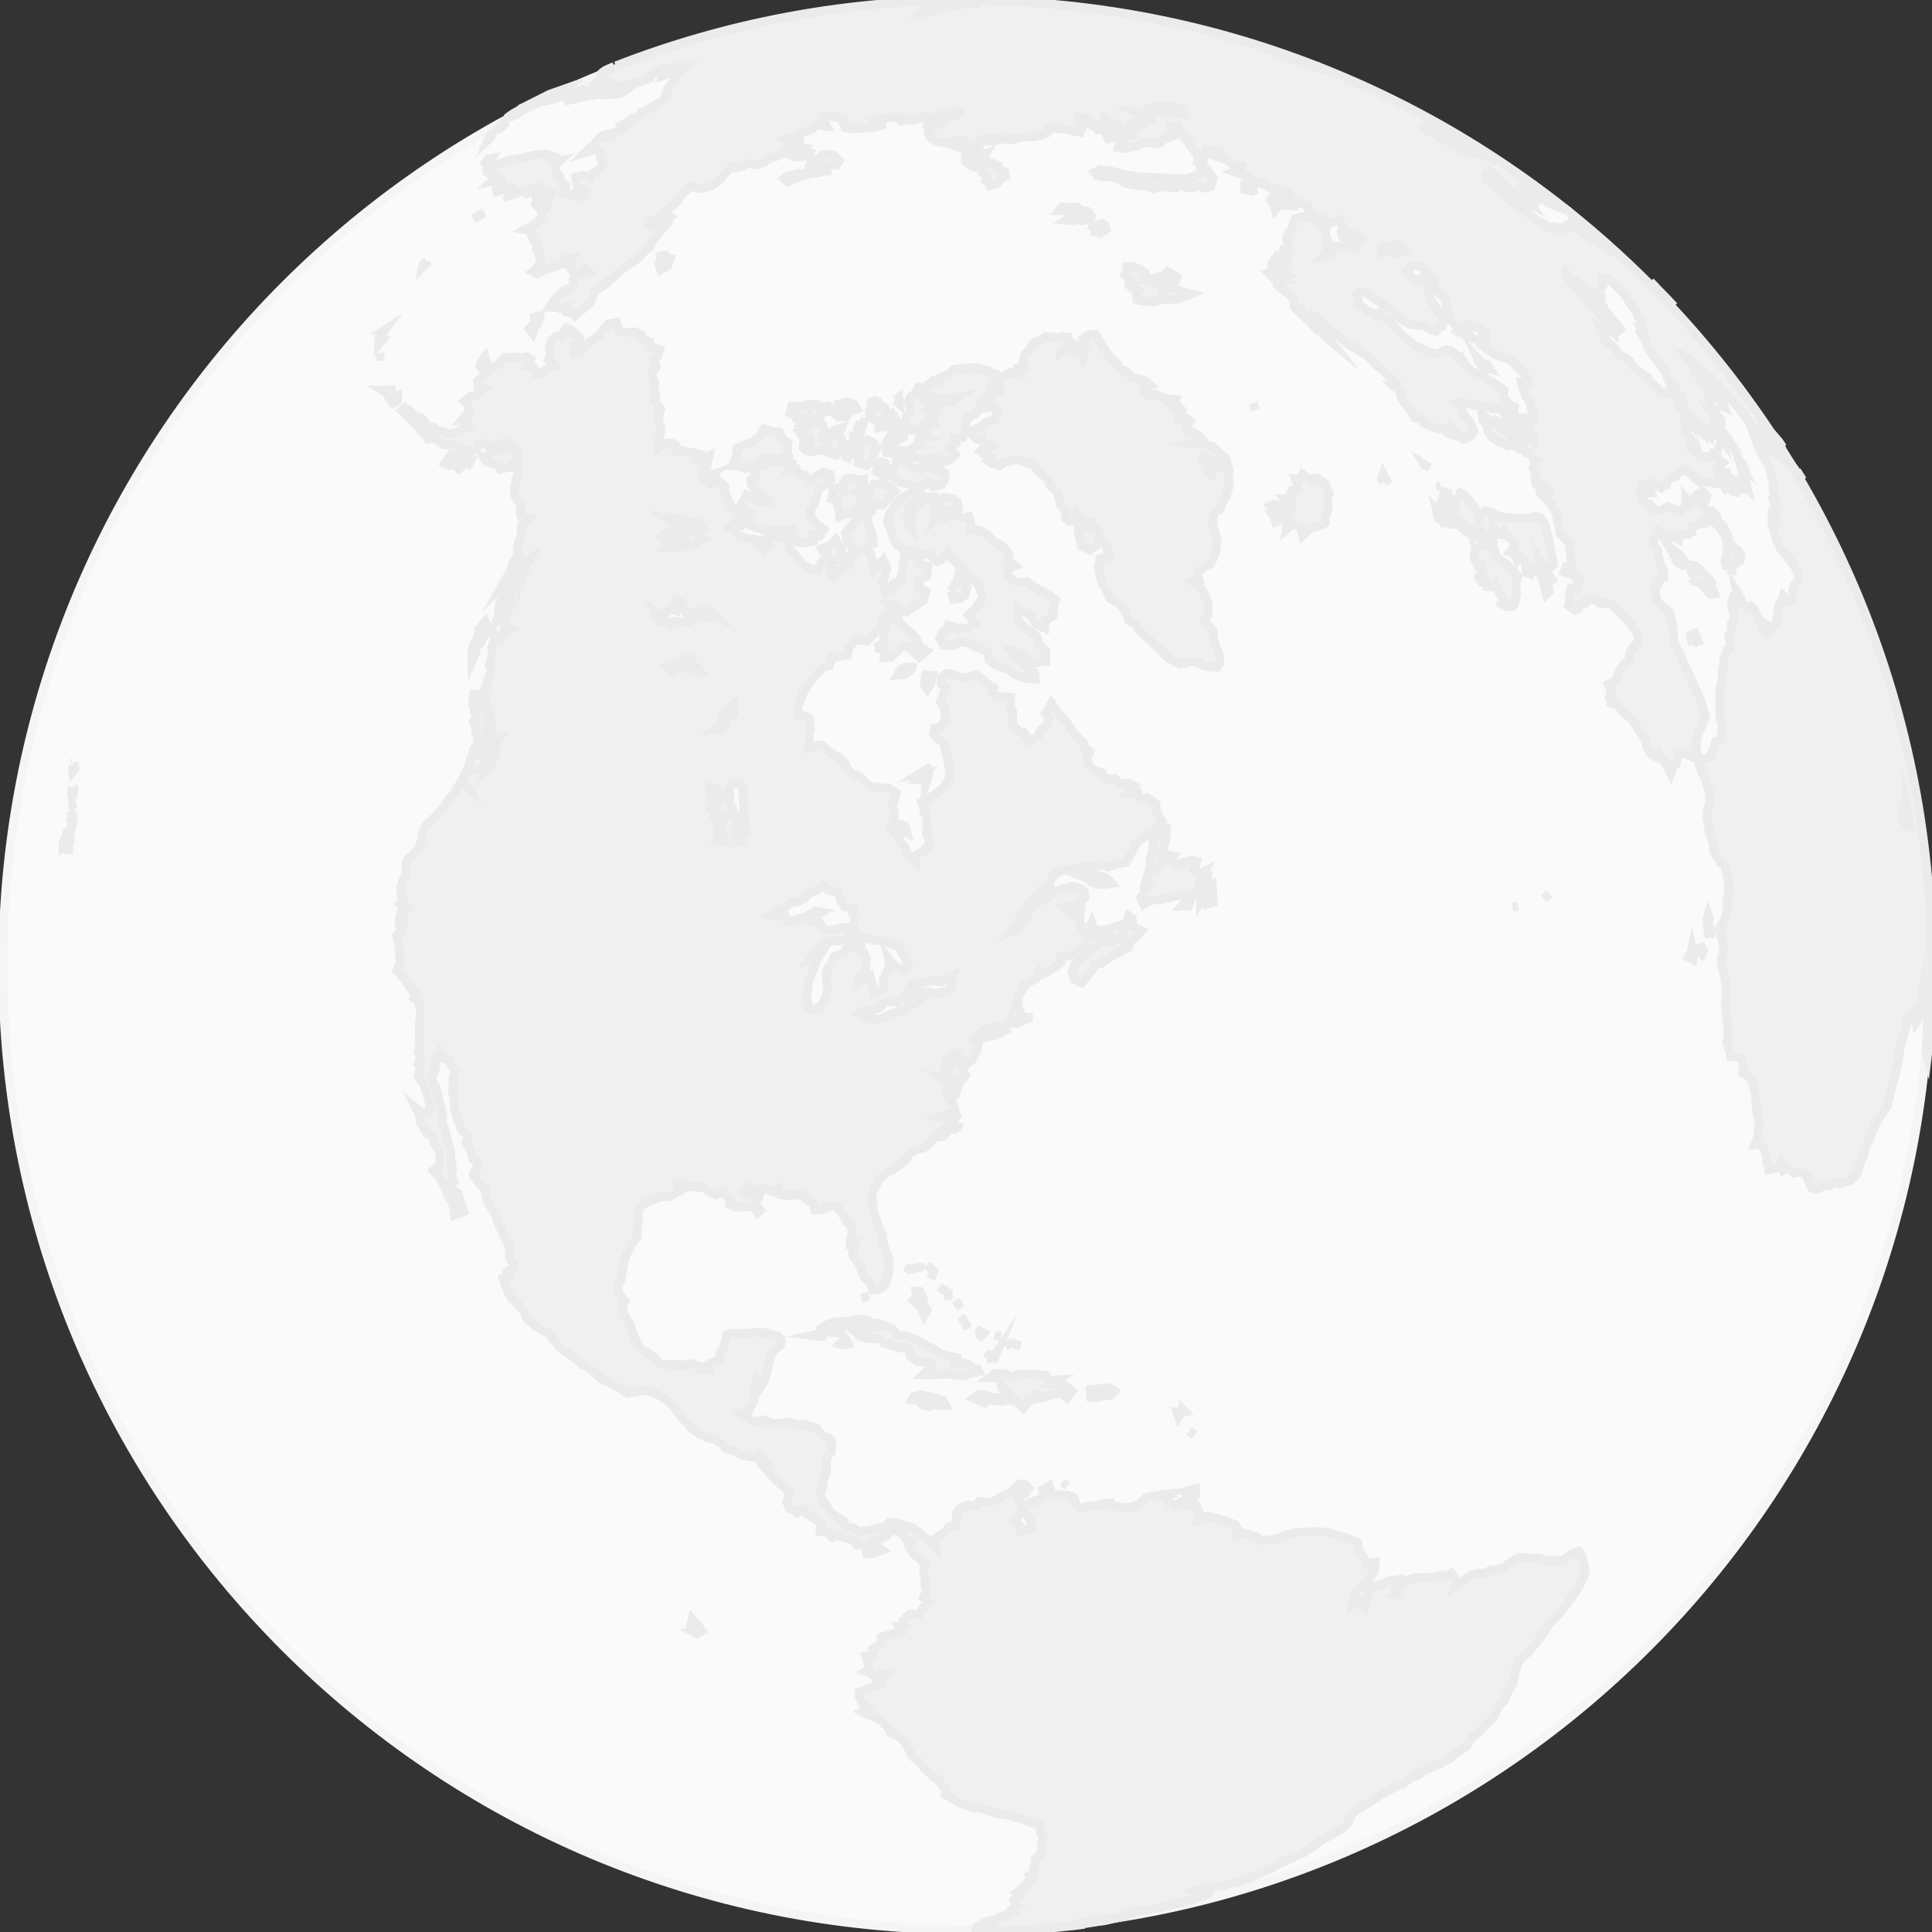 <?xml version="1.0" encoding="utf-8"?>
<!-- Generator: Adobe Illustrator 15.1.0, SVG Export Plug-In . SVG Version: 6.00 Build 0)  -->
<!DOCTYPE svg PUBLIC "-//W3C//DTD SVG 1.1//EN" "http://www.w3.org/Graphics/SVG/1.1/DTD/svg11.dtd">
<svg version="1.1"
	 id="g2452" inkscape:version="0.46dev+devel" sodipodi:docbase="F:\Jza" sodipodi:version="0.32" sodipodi:docname="Anonymous_Earth_smaller.svg" xmlns:dc="http://purl.org/dc/elements/1.1/" xmlns:cc="http://creativecommons.org/ns#" xmlns:rdf="http://www.w3.org/1999/02/22-rdf-syntax-ns#" xmlns:svg="http://www.w3.org/2000/svg" xmlns:sodipodi="http://sodipodi.sourceforge.net/DTD/sodipodi-0.dtd" xmlns:inkscape="http://www.inkscape.org/namespaces/inkscape" inkscape:output_extension="org.inkscape.output.svg.inkscape"
	 xmlns="http://www.w3.org/2000/svg" xmlns:xlink="http://www.w3.org/1999/xlink" x="0px" y="0px" width="436.192px"
	 height="436.2px" viewBox="0 0 436.192 436.2" enable-background="new 0 0 436.192 436.2" xml:space="preserve">
<rect x="0" y="0" width="436.192" height="436.2" fill="#333333" stroke="none"/>
<sodipodi:namedview  id="base" inkscape:current-layer="svg955" inkscape:window-y="-4" inkscape:window-x="-4" inkscape:window-width="1280" inkscape:window-height="744" inkscape:pageshadow="2" inkscape:pageopacity="0.0" showguides="true" inkscape:cy="526.18109" inkscape:cx="80.821309" pagecolor="#ffffff" borderopacity="1.0" inkscape:zoom="0.50647962" bordercolor="#666666" showgrid="false" snaptoguides="true">
	<sodipodi:guide  id="guide976" position="295.465" orientation="vertical"></sodipodi:guide>
	<sodipodi:guide  id="guide977" position="661.538" orientation="horizontal"></sodipodi:guide>
</sodipodi:namedview>
<path id="water" fill="#FAFAFA" stroke="#F5F5F5" stroke-width="2" stroke-miterlimit="10" d="M435.657,218.165
	c0,120.123-97.377,217.5-217.502,217.5c-120.124,0-217.5-97.377-217.5-217.5c0-120.127,97.376-217.508,217.5-217.508
	C338.28,0.656,435.657,98.038,435.657,218.165z"/>
<path id="land" fill="#F0F0F0" stroke="#EBEBEB" stroke-width="2" stroke-miterlimit="10" d="M260.856,63.604l1.645-0.098
	l0.877-0.484l1.926,0.625l0.447-1.03l-2.108-1.336l-1.005,0.877l-1.153,0.478l-1.465,0.264l-1.813,0.178l0.332-1.422l-1.146-0.919
	l-1.826-0.613l-1.104,0.024l-0.031,0.98l-0.447,0.81l1.084,0.932l-0.146,1.349l1.238,0.11l-0.367,0.742l1.354,0.552l-0.601,0.717
	l0.207,1.397l0.072,0.05l1.496,0.232l2.387,0.092l1.838-0.497l0.023-1.048l0.992,0.944l1.68,0.092l1.799-0.398l1.896-0.84
	l-1.863-0.46l-1.889-0.68l-2.011-0.699l-1.453-0.184L260.856,63.604z M341.223,98.558l1.373,0.221l0.107-0.95l-0.99-0.625
	l-0.736,0.362L341.223,98.558 M340.731,96.148l1.588,0.576l0.293-0.772l-0.404-1.152l-0.617,0.074l-0.682-1l-1.273-0.404
	l0.561,1.336L340.731,96.148z M343.436,97.735l0.82-0.085l-0.207-0.932l-0.475-0.656l-0.338,0.625L343.436,97.735 M335.122,83.072
	l1.324,0.312l-0.699-0.993l-1.348-0.545l-0.797-0.895l0.582,1.269L335.122,83.072z M382.104,145.617l0.49-0.772l0.76-0.153
	l-0.742-1.661l-0.9,0.404L382.104,145.617 M434.526,226.19l0.123-0.453l-0.008-1.35l-0.141,0.209L434.526,226.19 M221.852,435.965
	l-0.232-0.008l0.484-0.018l-0.884-0.008l-1.171,0.037l-0.691,0.02 M196.627,213.483l1.68,0.771l1.263,0.767l0.583-1.558
	l-1.557,0.209L196.627,213.483 M220.84,435.651l-0.504,0.1l-0.012,0.064l-0.466,0.092l1.601-0.014l0.725-0.063l-0.455-0.035
	l0.977-0.08l-0.229-0.055L220.84,435.651z M266.981,338.92l2.121-0.361l0.869-0.932l-0.086-1.564l-2.426,0.67l0.637,0.18
	l0.066,1.277L266.981,338.92z M239.813,334.69l1.244,0.807 M189.547,302.391l0.386,0.633l-0.38,0.422l0.766,0.217l1.177-0.238
	l-0.472-1.063l-0.735-0.639L189.547,302.391 M265.754,318.807l0.361,1.049l0.547-0.932l0.889-0.146l-0.668-0.729l-0.221,0.877
	L265.754,318.807z M268.446,323.092l1.301,0.926 M222.735,306.739l1.777-0.037l0.59-1.44l-0.596,0.883l-1.178-0.287L222.735,306.739
	 M208.458,286.92l-0.423-0.736l-1.023-0.043l-1.612,0.545l-0.999-0.771 M210.125,288.778l0.717-1.785l-1.569-1.494 M214.091,293.522
	l0.013-1.643l-2.048-1.361 M215.686,293.54l1.275,1.791 M216.955,297.108l1.649,2.838 M220.823,302.288l1.301-1.317l-1.768-0.896
	 M224.584,301.454l1.416,0.281 M230.497,303.887l-2.244-0.717l-1.293,0.852 M194.426,292.989l1.809-0.283 M214.888,255.301
	l1.312-0.631l0.503-1.232 M220.897,234.514l1.932-0.373l1.898-0.35l1.9-1.013l-0.969-0.612l-1.416,0.686l-1.437,0.344l-1.69,0.369
	L220.897,234.514 M207.435,174.801l1.245-0.227l-1.508,1.447l1.238,0.073l0.76-0.901l-0.098,1.569l0.656-2.14l-0.466-0.956
	L207.435,174.801z M201.991,186.64l1.263,0.748l1.49,0.717l-0.448-1.582l-0.925-0.411L201.991,186.64z M212.148,112.521
	l-0.472,1.073l0.202,1.496l1.44,0.594l1.152-0.454l1.76,0.423l0.208-1.005l-0.318-1.386l-1.128-0.699l-1.496-0.233L212.148,112.521
	 M205.038,90.889l0.393,1.018l-0.031,1.275l-0.754,0.975l-0.294,1.422l0.57,1.318l2.066,0.411l1.195-0.969l0.98-1.361l1.128-0.644
	l0.27-1.171l-1.079-0.545l0.662-1.232l-0.312-0.846l-1.306-0.484l-0.337-1.03l0.104-1.416l-0.871-0.196l-0.638,1.3l-1.17,0.852
	L205.038,90.889z M202.125,90.379l0.907,0.785l-0.086-1.434L202.125,90.379 M200.544,97.479l1.128,0.987l1.422,0.754l0.913-0.527
	l0.123-0.742l-1.863-0.546L200.544,97.479 M194.225,95.271l-0.681,1.496l0.797,0.687l0.208-1.183l0.472-0.962L194.225,95.271
	 M190.186,102.946l1.017,0.368l0.043-1.232L190.186,102.946 M190.178,91.109l1.183,0.454l0.337,0.674l0.969,0.374l0.803-0.288
	l-0.717-1.104l-1.545-0.515L190.178,91.109 M188.333,91.342l-0.116,0.81l0.588,0.147l0.674-0.926L188.333,91.342 M189.118,92.477
	l-0.552,0.987l0.791,0.778l1.606-0.135l1.073-1.171l-0.717-0.325l-1.079,0.012L189.118,92.477z M179.904,95.64l0.423,0.723
	l0.975-0.502l1.183-0.828l-1.367,0.062L179.904,95.64 M109.36,48.003l-2.47,1.422 M96.408,58.958l-0.846,0.767l-0.123,0.558
	l0.907-0.895L96.408,58.958 M85.871,75.073l0.454,0.165l0.631-0.846L85.871,75.073z M85.54,76.857l-0.043,0.864l0.693-0.895
	L85.54,76.857z M85.821,79.75l0.073,0.699l0.681-0.068 M86.227,88.05l1.146,0.742l0.447,0.288l0.76-0.368l-0.178-0.687L86.227,88.05
	z M87.783,89.613l0.454,0.815l0.576,0.619l0.919-0.46l0.055-1.189L88.77,89.9L87.783,89.613z M121.854,71.327l-1.152,0.306
	l0.123,1.116l-1.299,1.453l0.717,0.95l0.435-1.293l0.95-1.048L121.854,71.327z M109.514,80.565l-0.864,1.109l-0.331,1.005
	l0.545,0.687l0.821-0.331l0.282-0.883l-0.233-0.791L109.514,80.565z M101.771,102.64l-1.288,2.023l1.048,0.472l1.177-0.147
	l0.901,0.846l0.919-0.993l0.074-0.871l1.189,0.803l0.601-1.061L105,103.318L103.688,103L101.771,102.64z M283.489,92.531
	l-0.631-1.447 M263.713,90.006l1.221,0.852l0.344-0.631L263.713,90.006z M402.459,100.979l-0.551-0.853l-0.326-0.459l-0.236-0.276
	l0.107,0.282l0.313,0.625l-0.404-0.447l-0.527-0.619l-0.336-0.251l-0.109,0.067l-0.373-0.227 M377.426,68.606l0.496,0.551
	l-1.307-1.397l-1.115-1.159l-1.422-1.446l-0.209-0.246l-0.221-0.245l-1.057-1.066 M298.018,15.435l-0.473-0.325l-0.116-0.153
	l-1.435-0.355l-0.277,0.006l-1.557-0.582l-1.306-0.436l-2.108-0.784l-1.705-0.711l-1.364-0.454l-1.245-0.54l-1.869-0.637
	l-1.582-0.436l1.178,0.405l1.188,0.362l1.056,0.411l1.274,0.435l1.04,0.423l1.613,0.65l2.004,0.76l1.02,0.454l1.771,0.601
	l1.48,0.527L298.018,15.435 M118.184,24.271l-0.467,0.212l-0.552,0.441l-1.379,0.772l-0.815,0.595l-0.631,0.497l1.066-0.687
	l0.423-0.135l0.815-0.404l0.166,0.159l0.821-0.656l1.196-0.656l1.539-0.797l1.784-0.84l1.116-0.497l1.416-0.558l1.416-0.594
	l0.497-0.387l-1.343,0.472l-0.496,0.08l-0.331,0.037l0.343-0.27l-0.693,0.245L118.184,24.271z M115.729,26.149l-0.251,0.282
	l-0.27,0.306 M113.841,27.646l-0.57,0.576l-0.723,0.705l-0.502,0.644l0.502-0.527l0.95-0.57l0.386-0.478L113.841,27.646z
	 M111.089,30.366l-0.472,0.393l-0.282,0.637l0.601-0.576L111.089,30.366z M109.227,32.782l-0.055,0.392 M110.856,35.811l-0.607,0.11
	l-0.576,0.797l0.3,0.208l0.576-0.098l-0.128-0.411L110.856,35.811z M150.91,16.341l-1.03,0.203l-0.214,0.545l1.349-0.429
	L150.91,16.341z M120.935,43.76l0.055,1.22l0.871-0.258l0.11-0.656L120.935,43.76z M140.004,20.044l-1.208,0.019l-0.607-0.19
	l-0.895-0.024l-1.214,0.325l-0.907,0.085l-0.736-0.061l-1.036,0.116l-0.877,0.049l-0.57-0.031l-0.227-0.129l-0.772,0.221
	l-1.201,0.282l-0.368-0.098l-0.981,0.147l-0.178-0.166l-1.612,0.484l0.3,0.123l-0.264,0.294l-1.023,0.502l-1.428,0.595l0.858-0.166
	l0.987-0.435l0.729-0.184l1.103-0.435l0.914-0.264l0.699-0.019l0.239,0.19l0.404,0.043l-0.202,0.325l-0.975,0.545l-1.576,0.687
	l1.079-0.251l1.392-0.349l1.392-0.325l1.238-0.214l1.245-0.196l1.385-0.264l0.767,0.104l0.938,0.031l1.245-0.129l1.091-0.019
	l1.061-0.19l0.595-0.417l-1.232,0.178l-0.019-0.276L140.004,20.044z M151.205,58.651l-0.987-1.03l-1.061,0.184l0.202,0.956
	 M149.358,58.76l-0.613,0.729l0.454,1.416l1.49-0.803l0.515-1.453L149.358,58.76z M181.934,34.058l-1.422,0.129l-1.851,0.809
	l0.748,0.411l1.999-0.043l0.864-0.674L181.934,34.058z M183.872,34.903l-0.834-0.386l-0.398,0.398l0.54,0.343L183.872,34.903
	 M181.982,39.434l-1.771-0.288l-2.274,0.564l-0.889,0.625l0.766,0.724l1.612-0.668l1.575-0.785L181.982,39.434z M283.792,42.774
	l-1.475-0.932l-1.219-0.098l-0.08,1.066l1.479,0.374L283.792,42.774 M246.274,48.272l-0.768-0.601l-1.482-0.086l-0.777-0.84
	l-0.748-0.049l-1.146,0.687l-0.447-0.57l-1.066-0.123l-0.717,0.864l1.379,0.074l0.853-0.245l1.526,0.582l1.146-0.38l0.754,0.668
	L246.274,48.272 M245.03,49.731l-0.338-0.907l-1.373-0.466l-0.207,0.533l-1.367,0.117l-1.018,0.699l1.668,0.116l1.104-0.527
	l0.644,0.533L245.03,49.731 M247.065,49.432l-0.828-0.607l-0.23,0.619L247.065,49.432 M249.198,52.975l0.057-0.57l-0.44-0.509
	l0.797-0.233l-0.123-0.674l-0.803-0.533l-0.856,0.3l-1.25-0.123l-0.037,0.417l1.524,0.601l-0.631,0.202l-0.154,0.509L249.198,52.975
	 M312.489,108.893l0.59-0.417l-0.771-1.478l-0.385,1.22L312.489,108.893 M322.788,105.631l-1.33-0.833l0.441,0.76 M324.247,109.94
	l1.051-0.153 M326.319,118.75l-0.631-2.065l-1.324-1.453l0.387,1.833l1.02,0.778L326.319,118.75 M331.801,76.703l0.654-0.214
	l-0.771-0.926l-0.777-0.919l-0.166,1.036L331.801,76.703 M329.899,75.392l0.496,0.055l-0.508-0.925l-0.676,0.423L329.899,75.392
	 M389.631,110.291l0.602-0.417l0.986,0.993l0.508,0.128l-0.152-0.883l0.65,0.11l-0.877-1.373l0.568-0.233l-1.199-0.588l-0.896-0.472
	v-0.889l-1.012-0.233l-0.379,0.576l-0.215,0.729l0.568,1.379L389.631,110.291z M394.485,110.155l-0.24-1.091l-0.055-0.907
	l0.215-0.368l-0.436-1.52l-0.479-1.526l-0.648-0.705l0.662,1.404l-0.541-0.478l0.393,1.312l-0.029,0.675l0.453,1.263l-0.332-0.16
	l0.105,1.122L394.485,110.155z M388.772,91.686l0.527,0.221l-0.369-1.073l-0.734-1.256l-0.625-0.736l-0.412-0.858l-0.354-0.092
	l-1.447-1.894l0.926,1.471l0.688,1.195l0.576,1.012l0.594,0.815L388.772,91.686z M389.932,99.286l0.582,0.361l-0.662-1.066
	l-0.934-1.03L389.932,99.286 M384.272,97.086l-0.594-0.441l0.33,0.649 M385.7,98.575l0.582,0.448 M341.454,204.809l1.318-0.214
	 M348.518,202.847l1.287-1.066 M381.258,216.117l0.941,0.503l0.178-1.022l-0.354-1.569l-0.266,1.275L381.258,216.117z
	 M383.561,215.033l0.607,0.49l0.453-0.944l-0.447-0.669l-0.656,0.344L383.561,215.033z M386.043,211.601l0.416-1.379l-0.924-1.734
	l0.379-0.951l-0.273-0.913l-0.252,0.784l0.146,1.08l0.115,2.365L386.043,211.601 M16.068,172.228l0.251-0.062 M16.479,172.736
	l-0.123,0.833l0.08,0.595l0.484-0.631l-0.092-0.693L16.479,172.736 M16.405,177.738l-0.318,1.134l0.196,1.116l0.448-1.875
	L16.405,177.738 M16.264,181.558l0.208,1.048 M16.29,183.384l-0.117,0.975l-0.263,0.656l0.19,0.441l0.27,0.251l0.159-1.385
	l-0.196-0.288L16.29,183.384 M380.676,93.009l-0.363-1.165l-0.441-1.336l-0.398-1.159l-0.545-0.251l-0.568-1.134l-0.33,0.571
	l-0.057,0.066l0.447,1.306l0.668,1.618l0.82,1.091l1.117,1.575L380.676,93.009z M377.965,125.977l-0.287-1.355l-0.785-1.201
	l1.287,1.079l0.863,0.552l0.82,1.085l1.209,1.416l-1.203,0.074l-0.861-0.545L377.965,125.977 M381.778,130.482l0.84,0.76l1.09,0.417
	l1.217,1.134l1.17,1.324l0.949-0.098l-0.703-1.459l0.119-0.871l-0.938-1.275l-0.998-1.097l-1.031-0.932l-1.035-0.742l-1.156-0.08
	l0.668,1.741l0.113,0.871L381.778,130.482 M390.022,128.526l1.018,0.196l0.043-0.699l0.814-0.717l0.24-0.876l0.766,0.006
	l0.189-1.275l-0.76-1.054l-0.754-0.362l-1.164-1.404l-0.994-1.606l0.412,1.778l0.172,1.759l-0.031,1.232l-0.436,0.521l-0.049,1.061
	L390.022,128.526 M156.298,365.555l-0.288,1.281l1.208,0.92l-1.202,0.41l1.208,0.674l1.238-0.619l-0.919-1.305L156.298,365.555z
	 M205.958,315.989l1.189,0.049l1.177,1.195l1.521,0.313l1.202-0.547l1.226,0.338l1.202,0.021l-0.606-1.166l-1.478-0.575
	l-1.802-0.352l-1.802-0.329l-1.526,0.521L205.958,315.989z M183.412,301.497l2.299,0.271l0.668-1.115l2.023,0.216l1.238-0.755
	l1.202-0.768l1.729,0.483l2.323,0.479l-1.778,0.446l1.116,0.976l1.741,0.424l2.636,0.188l1.128,0.957l1.471,0.367l1.747,0.693
	l1.771-0.191l0.588,0.584l0.251,1.478l1.747,1.222l2.673,0.086l0.588,1.194l-1.226,0.826l-0.907,0.834l2.397,0.073l1.796-0.274
	l1.79,0.029l1.79,0.325l1.79,0.007l1.184-0.591l1.789-0.287l-0.293-0.588l-0.89,0.013l-1.186-1.142l-1.783-0.313l-1.214,0.301
	l0.331-1.453l-1.496-0.295l-1.771-0.342l-1.759-1.188l-1.478-0.635l-1.434-0.924l-1.741-0.943l-1.747-0.639l-1.759-0.092
	l-1.152-1.258l-1.416-0.648l-1.447-0.697l-1.741-0.123l-1.716-0.735l-1.741-0.146l-1.765,0.44l-1.759,0.116l-1.753,0.142
	l-1.796,0.687l-1.202,0.748l-0.08,1.152L183.412,301.497z M219.811,315.688l2.436,1.1l0.568-0.592l1.813-0.033l1.521,0.271
	l1.516-0.354l1.814,0.243l1.52,1.632l1.195-1.478l-0.02-0.854l1.789-0.668l0.024,0.846l1.798-0.373l2.063-0.711l1.803-0.129
	l1.228,1.063l1.17-1.527l-1.568-1.305l-2.99-0.338l1.436-0.955l-2.071,0.141l-0.649-1.129l-2.078-0.152l-1.797-0.184l-2.396,0.109
	l-1.172,0.602l-2.091-0.797l-2.114,0.055l-1.171,0.89l1.789-0.037l0.914,1.142l0.019,1.135l1.539,1.393l-1.508,0.895l-1.81,0.043
	l-1.521-0.545l-1.81-0.256L219.811,315.688z M246.288,315.442l1.521,0.123l1.489-0.43l1.472-0.158l0.847-0.951l-1.227-0.717
	l-2.071,0.229l-2.108,0.209L246.288,315.442z M206.803,291.536l0.245,1.232l-0.889,0.855l1.698,1.526l0.834,1.81l0.613-1.152
	l-0.846-1.207l0.03-1.207l-0.827-1.82L206.803,291.536z M243.86,197.643l1.758,0.717l0.748,0.852l1.51,0.393l1.687,0.086
	l1.409-0.233l-1.021-1.141l-1.308-0.411l-1.503-0.423l-1.659-0.062L243.86,197.643z M245.942,209.491l0.98,0.827l1.656,0.724
	l2.293,0.619l-0.197-1.245l1.129-1.14l-1.871,0.601l-1.488,0.227l-1.605-0.386l-0.385-1.257L245.942,209.491 M202.642,152.446
	l1.514-0.135l1.771-1.373l0.037-0.288l-1.146-0.104l-1.379,0.484L202.642,152.446z M209.028,152.409l-0.337,2.096l0.687,0.957
	l0.871-1.49l0.245-1.479L209.028,152.409z M257.518,202.749l0.717,1.49l1.717-1.018l2.139-0.111l1.834-0.417l1.826-0.435
	l1.681-0.098l0.308,1.219l-0.994,1.227l1.532-0.024l0.742-2.158l0.905-0.595l1.294,0.006l-0.104,2.005l0.963-1.251l0.41,1.508
	l1.436-0.405l-0.135-1.942l-0.123-1.943l-1.098,0.668l0.067-1.999l-0.692,0.515l-0.375,1.766l-0.771-0.46l0.066-1.324l1.238-2.33
	l-1.673,0.791l-0.927-1.055l0.725-1.857l-1.33-0.3l-1.559,0.411l-1.445,0.729l-1.703-0.913l0.732-1.159l-1.495-0.257l-1.438,1.63
	l0.307-2.023l0.453-1.397l0.474-2.072l0.065-1.974l-1.115,0.276l-1.27,1.281l-0.447,1.385l-0.188,1.68l-0.533,2.066l-0.086,2.28
	l-0.772,2.108l-0.453,1.729l0.859,0.128l-0.951,1.484L257.518,202.749z M197.589,146.297l2.219,0.319l-0.184,1.802l1.606-0.086
	l1.343-1.373l1.152-1.073l1.238,0.129l1.275,1.023l1.269,1.3l1.686-1.367l-1.575-1.019l-0.662-1.569l-1.073-1.287l-1.698-1.392
	l-1.342-1.63l-0.208-1.827l-1.79,1.245l-0.668,1.422l-0.662,2.011l0.006,2.152L197.589,146.297 M214.749,133.534l0.552,1.771
	l1.716-0.251l0.987-0.877l0.245-1.477l-0.711-1.159l-1.649-0.019L214.749,133.534 M200.312,117.812l0.785,1.612l0.478,1.833
	l0.809,1.563l1.747,1.441l1.815,0.227l2.495,0.815l1.33-0.166l1.821,1.582l1.141-0.527l1.312-1.667l0.681,1.472l2.163,1.777
	l-0.502,2.293l1.618-1.141l1.048,1.741l1.783,1.122l0.539,1.741l0.564,1.465l-0.951,1.189l-1.084,1.508l-1.252,1.189l1.439,1.76
	l-1.562,1.232l-2.115-0.006l-2.36-0.662l-0.318,1.17l-0.944,0.288l-0.619,1.447l0.864,1.545l2.483,0.067l1.25-0.883l1.778,0.294
	l1.662,0.883l1.551,0.576l1.428,0.852l0.08,1.52l1.508,1.128l1.344,0.546l1.783,0.472l0.668,0.858l1.711,0.778l1.686,0.466
	l1.81,0.11l-0.209-1.483l-1.478-1.091l-1.61-1.343l-1.416-1.109l-0.858-1.422l2.061,0.736l1.704,1.036l2.011,0.987l2.133-0.264
	l0.014-2.416l-1.502-1.336l-0.43-1.766l-1.262-1.042l-1.938-1.306l-0.061-0.093l-1.105-1.593l0.074-2.403l2.801,1.49l1.123,1.986
	l2.053,0.926l0.173-1.839l1.68-0.864l0.062-1.496l0.51-2.219l-1.354-0.962l-1.691-0.926l-1.777-0.962l-1.559-1.257l-2.219,0.251
	l-2.054-1.287l-0.215-1.735l1.709-0.754l-1.746-1.263l0.354-1.496l-1.28-1.618l-1.906-0.999l-2.012-1.913l-1.459-0.797l-1.894-0.227
	l-0.031-1.698l-0.397-1.11l-1.625,0.264l-1.214-0.693l-1.115-0.368l-1.397,1.055l-1.337-0.074l-1.263,0.932l0.583-1.655l-0.57-1.6
	l0.54-1.478l-0.429-0.871l-1.354,0.146l-1.68,0.932l-1.533,1.238l-0.423,1.649l-0.386,1.392l0.129,1.428l-0.944-1.263l0.203-1.416
	l0.202-1.379l0.76-1.324l0.809-0.846l1.753-0.699l-1.465-0.276l-1.649-0.233l-1.238,0.656l-1.496,1.152l-0.92,1.281l-0.852,1.293
	L200.312,117.812z M197.223,105.766l0.925,0.877l1.306,0.852l0.625-1.68l-0.257-1.269l-1.042-0.27L197.223,105.766 M200.312,99.6
	l-0.552,1.085l0.429,1.557l1.661,0.135l0.65,0.993l-0.141,1.361l-0.76,1.263l-0.38,1.625l1.716,1.104l1.753,0.515l1.625,0.417
	l1.759,0.233l1.275-0.957l1.373,0.969l1.833-0.423l0.717-1.312l0.122-1.281l-1.557-0.932l-1.397-0.128l-1.563-0.503l-1.943,0.533
	l-1.741-0.68l-1.023-1.122l0.619-0.521l-0.748-0.815l-0.141-0.968l-1.471-0.319l-0.772-1.104L200.312,99.6z M209.383,87.039
	l-0.221,1.545l0.729,1.177l1.662,0.246l1.293-0.258l1.71,0.153l1.839-0.276l-1.231,0.84l-1.876,0.362l-0.858,0.601l-1.25-0.687
	l-0.944,1.612l0.876,0.656l-0.3,1.398l0.178,1.232l-1.11,0.245l-1.625,1.637l1.361,1.011h-1.968l-0.343,1.288l0.68,0.668
	l-1.061,0.227l-1.373,0.748l-0.38,1.299l1.446,0.545l2.226,0.583l1.14-0.423l1.134,0.417l1.048-0.466l0.38,1.109l1.882-0.699
	l1.189-1.281l-1.183-1.41l1.379-1.005l-0.202-1.097l1.734-0.215L218,97.227v-1.582l0.691-1.575l1.687-0.742l0.858-1.545l0.606-1.226
	l1.084-1.25l1.105-1.594l-0.136-0.76l0.717-0.969l0.468-0.858l-0.197-0.649l-0.961-0.245l-0.896-0.638l-1.359-0.208L220.409,83
	l-1.262,0.062l-0.915,0.318l-1.072-0.221l-1.857,0.307l-1.018,0.944l-1.343,0.619l-0.987,0.484l-0.159,0.625l-1.22-0.196
	L209.383,87.039z M196.737,90.796l-0.135,0.662l0.791,0.932l-1.091,0.631l0.123,0.877l1.146,0.889l0.932,0.331l-0.074,1.435
	l1.116-0.227l1.287,0.214l1.03,0.184l0.699-0.828l0.03-0.828l-1.011-1.471l-0.729,1.208l-0.883,1.097l-0.644-0.374l0.257-1.122
	l0.631-1.171l-0.411-1.245l-0.999-0.362l-0.46-0.809l-0.858-0.349L196.737,90.796z M192.673,98.593l-0.166,1.435l-0.411,1.073
	l0.11,1.532l1.625-0.166l-0.11,1.968l2.011,0.65l1.177-1.44l0.46-1.331l0.552-1.158l-0.791-1.257l-1.336-0.552l-0.993,0.644
	l-0.772,1.226l-0.172-1.397l-0.325-1.061L192.673,98.593z M178.747,91.771l-0.392,1.435l0.864,0.435l0.619,0.858l1.594-0.35
	l1.226-0.57l0.417,1.122l1.918-0.527l0.619-1.091l1.3-0.221l-0.172-1.122l-1.263,0.343l-0.932-0.748l-1.171-0.049l-1.416,0.141
	l-1.674,0.423L178.747,91.771z M180.278,97.3l0.729,0.975l0.417,0.914l1.416-0.312v1.336l-1.429-0.012l-0.123,0.828l0.822,0.785
	l1.122,0.159l1.397-0.337l1.374-0.092l1.612,0.944l1.202,0.227l0.981-1.226l1.023-1.048l-0.766-0.889l-0.588-1.428l0.539-1.52
	l-1.06,0.319l-1.257,0.637l0.362,0.76l-0.76,0.656l-0.184,1.183l-1.397-0.975l0.337-1.195l0.013-0.981l-0.54-1.299l-0.852-0.705
	l-1.281,0.607l-1.655,0.864L180.278,97.3z M166.363,101.217l-0.037,1.925l-0.987,1.992l1.766,0.203l1.22,0.49l2.054-0.778
	l2.023-1.514l2.017-0.123l1.778-0.055l1.888-0.098l-0.423-1.643l0.251-1.612l-1.379-0.926l-0.613-1.539l-1.723-0.172l-1.667-0.545
	l-1.14,1.796l-1.606,1.14l-1.821,0.785L166.363,101.217z M331.579,393.342l0.885-1.092l1.854-1.574l0.846-1.109l1.838-1.625
	l0.627-1.041l0.355-0.926l0.582-1.055l1.193-1.115l0.336-0.963l0.648-1.281l0.834-1.385l0.066-0.883l0.295-1.012l0.049-0.902
	l0.516-1.158l0.598-1.533l1.66-1.48l1.459-1.563l1.529-1.934l0.979-1.502l1.201-1.646l0.848-0.971l1.609-1.568l0.906-1.373
	l1.395-1.672l0.889-1.375l0.914-1.596l0.898-1.609l0.453-1.734l-0.07-1.072l-0.332-1.116l-0.336-1.158l-0.6-1.012l-1.664,0.56
	l-1.496,1.065l-1.473,0.606l-0.926-0.283l-1.459,0.187l-0.975-0.282l-0.951-0.33l-1.49-0.049l-1.494-0.058l-1.52-0.104l-1.563,0.766
	l-1.588,1.195l-1.582,0.748l-1.564,0.098l-1.6,0.726l-1.588,0.072l-1.613,0.504l-1.646,1.342l-1.912,1.207l0.568-1.508l-0.791-0.729
	l-0.502-0.883l-1.66,1.115l-0.547-0.668l-2.227,0.459l-1.666,0.189l-1.938-0.142l-1.961,0.724l-1.16,0.84l-1.152,2.38l-0.846-0.123
	l0.596-1.312l0.563-1.98l-1.979,0.264l-1.717,0.807l-1.725,0.359l-1.459,1.141l-0.012,1.545l-0.576,1.947l-0.846-1.486l-2.062,1.299
	l0.332-1.631l0.562-1.516l1.459-1.379l1.143-1.256l1.439-1.84l0.25-2.158l-2.01,0.438l-0.631-1.674l-1.195-1.521l-0.057-1.648
	l-1.789-0.891l-1.184-0.367l-1.789-0.43l-1.516-0.557l-1.789-0.222l-1.502-0.055l-1.186,0.055l-1.789,0.007l-1.791,0.194
	l-1.782,0.455l-1.776,0.705l-1.797,0.435l-2.097,0.221l-0.864-0.715l-0.08-0.058l-1.263-0.468l-1.853-0.588l-1.473,0.554
	l0.232-1.313l-0.674-1.104l-1.863-0.656l-1.863-0.645l-2.156-0.605l-2.719,0.986l0.541-1.889l-0.691-1.431l-2.146-0.157l-1.559-0.24
	l-1.195,0.441l-1.305-1.109l-1.258-0.846l3.01-1.007l-2.121,0.332l-2.451,0.367l-2.133,0.301l-1.783,1.563l-1.828,0.768
	l-2.148-0.023l-1.569-0.317l-0.656-0.718l-1.521,0.164l-1.551,0.412l-2.152,0.201l-2.188,0.445l-0.619-0.984l-0.373-1.301
	L241,337.573l-1.864-0.115l-1.563,0.104l-0.68-2.098l-1.502,0.896l0.617,1.299l-1.508,0.877l-1.558,0.619l-1.563,0.582l0.031,1.852
	l1.293,1.754l0.023,1.796l-2.207,0.627l-0.313-1.287l-0.949-0.987l0.92-1.595l0.92-1.071l-0.65-1.3l-0.957-1.545l1.857-0.619
	l0.906-1.35l-0.605-0.771l-1.27-0.234l-1.213,0.85l-0.92,1.121l-1.558,0.559l-1.228,0.826l-1.856,0.834l-2.508-0.221l-0.933,1.055
	l-1.531-0.246l-1.569,0.533l-0.938,1.037l-0.307,1.563v1.557l-1.581,0.234l-0.944,1.279l-1.888,1.256l-0.012,2.287l-1.576-1.559
	l-1.232-1.078l-1.232-1.055l-1.569-1.078l-1.576-0.35l-1.526-0.57l-1.875-0.098l-0.95,0.969l-1.882,0.404l-1.882,0.366l-2.219,0.351
	l-1.22-0.863l-1.569-0.135l-0.564-1.355l-1.545-0.92l-1.533-1.184l-0.882-1.402l-0.883-1.387l-0.546-1.392l0.638-1.265l0.062-1.594
	l0.692-1.795l0.067-1.613l0.074-1.881l0.975-1.271l0.098-2.465l-0.595-0.625L185.683,324l-0.065-0.06l-1.388-1.498l-1.508-0.448
	l-1.171-0.441l-1.82,0.068l-1.784-0.539l-1.833,0.307h-1.809l-2.047-0.846l-2.164,0.483l-1.404-1.073l-1.453-0.82l1.857-0.785
	l1.061-2.084l0.128-1.674l0.503-2.752l0.772,1.524l1.018-1.545l0.472-1.918l0.417-1.66l0.417-1.668l0.735-1.631l1.582-1.228
	l0.117-1.422l-0.821-0.719l-1.729-0.27l-1.428-0.51l-1.747-0.013l-1.784,0.296l-1.747-0.037l-1.741-0.043l-1.195,0.366l-0.515,1.938
	l-0.423,1.385l-0.705,1.012l-0.141,1.43l-1.201,0.351l-1.232,0.612l0.196,0.9l-2.066,0.115l0.055-0.539l-2.004-0.748l-2.084,0.395
	l-2.029-0.16l-2.078,0.05l-1.128-0.281l-0.993-1.391l-1.625-1.007l-1.618-0.985l-0.956-1.729l-0.644-1.648l-0.594-1.925
	l-0.932-1.431l-0.656-1.357l-0.343-1.596l0.736-0.969l-1.453-1.644l-0.276-1.877l0.785-1.25l0.288-1.724l0.294-1.733l0.3-1.734
	l0.852-1.581l0.815-1.601l1.061-1.238l0.012-1.551l0.319-1.761l-0.208-1.926l0.619-1.686l1.25-0.877l1.778-0.729l1.784-0.785
	l1.618,0.136l1.189-0.625l1.22-0.625l-0.509-1.703l1.128-0.313l-0.257,1.473l1.716-0.51l1.361,0.037l1.87,0.141l1.478,0.938
	l1.532,0.678l1.465-0.612l1.41,1.524l0.08,1.242l1.557,0.65l1.9,0.043l1.171-0.373l1.023,0.484l0.693,1.053l0.625-0.52l-1.458-1.484
	l0.08-0.619l0.876-0.436l0.374-0.863l-1.343-0.246l-1.374,0.111l-1.042-0.502l0.031-0.063l1.005-1.373l1.465,1.207l1.71-0.619
	l1.336,0.231l1.563,0.564l0.907-0.777l0.398,1.33l1.606,0.25l1.643-0.086l1.637-0.061l0.975,1.064l1.557,0.84l0.411,1.57
	l1.655-0.087l1.416-0.762l1.649-0.104l1.275,1.355l1.226,2.268l0.797,0.404l0.404,1.877l-0.361,1.471l-0.086,1.232l1.128-0.221
	l-0.65,1.758l0.19,1.258l1.036,1.293l0.76,1.588l0.748,1.869l1.373,1.301l0.509,1.545l1.422-0.215l0.883-0.516l0.932-1.74
	l0.392-2.104l0.092-2.096l-0.754-2.158l-0.736-2.201l0.055-1.2l-1.036-1.906l-0.436-1.868l-0.717-1.896l-0.19-1.863l-0.147-1.862
	l0.919-1.785l0.907-1.783l1.692-1.447l1.649-0.818l1.649-1.137l1.104-1.176l0.84-1.227l1.612-0.865l1.336-0.244l1.355-1.189
	l1.318-1.229l1.851-0.259l0.797-0.926l-1.557-0.029l1.575-1.209l1.023,0.015l0.54-0.935l0.006-1.272l-1.293-0.021l-1.545-0.028
	l1.306-0.576l1.018-0.325l0.766,0.35l0.767,1.244l-0.767-1.244l-0.227-1.588l-0.509-1.25l-1.263-1.299l0.019-1.246l0.294-1.58
	l-1.747-1.287l1.489,0.336l-0.214-1.256l-0.209-1.896l0.497-1.244l1.244-0.625l-0.521,1.244l-0.013,1.287l-0.496,1.545l1.213,0.662
	L215,244.297l0.993,0.006l-0.49,1.244l-0.533,1.883l0.76-0.295l0.527-1.881l0.999-1.582l0.748-0.943l-1.244-2.201l-0.46-1.898
	l0.969,0.648l0.735,1.25l1.478-1.256l0.951-1.898l0.471-1.82l0.007-0.086l-0.964-0.633l0.938-1.264l1.429-0.975l1.422-0.682
	l1.429-0.037l1.43-0.049l1.404-0.705l0.436-1.273l0.747,0.918l1.142-0.705l0.029,0.646l1.869-0.754l-0.072-1.258l0.057,0.949
	l-1.416,0.086l-0.563-1.568l-0.957-0.563l0.649-0.98l-0.271-0.945l0.633-1.323l0.84-1.312l-0.037-0.645l1.336-0.693l1.539-0.754
	l0.81-1.666l0.726,0.594l1.521-0.776l1.293-0.725l1.251-1.078l-0.129-1.287l1.992-0.209l1.709-0.809l1.813-1.527l-0.071,1.318
	l1.717-0.57l-1.603,1.514l-1.01,0.736l-1.431,1.471l-0.502,1.63l0.631,1.539l1.466,0.791l1.215-1.416l1.188-1.459l0.723-1.361
	l1.33-0.184l1.644-1.201l2.488-1.355l2.065-1.006l0.228-1.317l1.388-0.907l1.28-1.52l-1.938-0.914l-0.146-1.912l-0.746-0.521
	l-0.547,1.723l-1.014,1.76l0.271,1.574l-1.342-0.085l-1.41,0.846l-1.789-0.036l-2.127-0.969l-1.588-0.441l-1.123-1.777l-0.49-2.164
	l0.227-1.644l-2.047,0.901l-1.889-1.704l2.514-0.282l1.172-0.797l1.312-1.134l-0.17-1.245l-0.944-0.833l-1.729-0.429l-1.81,0.515
	l-1.809,0.539l-1.563,1.11l-1.387,0.735l-1.595,1.085l-1.36,1.397l-0.955,1.63l-0.97,1.354l-1.006,1.318l-1.703,0.734l1.019-1.342
	l0.777-1.306l1-1.312l0.747-1.35l0.943-1.624l1.351-1.397l1.52-1.692l1.654-0.147l0.229-1.625l0.883-1.349l1.734-0.84l1.396-0.159
	l1.606-0.196l1.753-0.54l1.37,0.113l0.06-0.009l1.403-0.208l1.574-0.245l1.301,0.441l1.718-0.644l2.177-0.398l0.911-1.459
	l0.72-1.416l0.662-1.453l1.702-1.336l2.188-0.803l1.164-1.563l0.861-1.183l-1.385-2.274l-0.049-1.63l-1.938-1.477l-1.605,0.374
	l-0.559-1.465l-2.213,0.141l1.459-1.594l-1.281-0.687l-2.01,0.117l-0.98-1.109l-2.33,0.147l-0.693-1.483l-1.91-0.613l-1.109-1.066
	l-0.366-1.833l0.604-1.354l-1.188-0.748l-0.252-1.244l-1.226-1.042l-1.324-1.68l-1.151-1.704l-1.437-1.661l-1.25-1.692l-0.834-1.122
	l-0.741,1.324l-0.64,1.002l0.81,1.128l-0.576,1.637l-1.336,1.079l-0.489,1.281l-1.875,1.109l-1.552-2.023l-1.166-0.208l-1.114-1.477
	l-0.104-1.214l-0.007-1.845l-0.603-1.508l0.187-1.557l-1.404-0.202l-1.387,0.074l-1.428-0.853l0.395-1.226l-1.398-0.858
	l-1.244-1.202l-1.354-0.882l-2.049,0.637h-1.188l-1.612-0.637l-1.754-0.337l-1.207,0.871l-0.074,1.532l1.005,0.944l-0.521,1.483
	l-0.68,1.514l0.895,0.95l0.227,1.845l-0.055,1.544l-1.036,1.483l-1.299,0.282l-0.245,1.208l1.103,1.27l1.134,0.674l0.589,2.17
	l0.301,1.569l0.459,2.176l-0.067,2.501l-1.115,1.544l-1.68,1.483l-1.698,1.202l-1.704,0.858l0.631,1.575l0.472,1.606l0.08,2.195
	l-0.098,1.882l0.853,1.931l-1.453,1.827l-2.041,1.177l0.104,1.257l-1.508-1.349l-0.656-1.637l-1.06-1.331l-0.834-1.661l-1.354-1.71
	l0.552-1.845l0.159-1.533l-0.366-1.568l-0.027-0.057l0.846-2.758l-1.692-1.097l-2.146-0.227l-2.146-0.257l-1.882-1.833l-1.643-0.84
	l-1.287-0.84l-0.901-1.741l-1.63-1.533l-1.882-0.987l-1.716-1.594l-1.637,0.307l-1.3,0.331l0.312-1.195l-0.257-1.667l0.398-1.478
	l-0.19-2.298l-1.177-0.583l-1.336-0.024l-0.166-1.612l0.552-1.778l0.803-2.054l0.895-1.342l0.901-1.373l1.41-1.557l1.3-1.281
	l1.306-0.306l0.509-1.759l1.704-0.27l1.833-0.257l0.313-1.796l1.612-1.833l2.427,0.441l1.6-1.569l1.557-1.582l0.362-1.759
	l1.992-2.133l-0.895-1.318l1.913-0.019l0.472,0.956l1.918,0.803l1.839-1.281l2.041-1.312l0.588-2.011l-1.686-1.024l0.227-1.741
	l1.618-0.742l0.245-2.152l-1.845-0.613l-0.061-1.195l-1.649-0.736l-1.612-0.196l-0.331,1.71l-0.264,2.011l-0.374,1.999l-1.741,0.975
	l-0.288,1.416l-1.202,0.435l-0.858-2.219l0.637-1.68l0.337-1.441l-0.809-1.913l-1.919,2.042l-0.527-1.888l-0.441-1.594l-1.128-1.134
	l1.803-1.116l-0.208-1.821l-0.546-1.287l-0.497-1.606l-0.178-1.821l1.128-0.895l-0.159-1.202l1.189-0.312l1.25,0.276l1.067-1.232
	l1.104-1.195l0.76-0.711l-0.827-0.815l-1.833-0.919l-2.176,0.055l-0.944,1.226l-0.184,1.398l-0.368,1.673l-0.521,1.354l-0.619,1.619
	l-1.25,0.57l-1.165,1.588l-1.312,1.63l0.54,2.287l1.587,1.894l-1.349,1.189l-0.049,1.808l-1.821,1.367l-0.466-0.049l-1.042,1.489
	l-0.938-1.447l0.605-1.818l0.014-0.076l2.213-0.748l-0.325-2.213l-1.177-2.17l-1.508,1.386l-1.716,0.68l1.392,1.999l-1.324,0.821
	l-0.932,1.882l-1.784-0.233l-2.017-1.336l-1.134-1.489l-1.417-1.784l-0.331-2.268l-1.747-0.166l-1.876-0.178l-1.526,0.607
	l0.901,1.416l-1.22,1.122l-0.968-1.14l-0.674-1.348l-1.895-0.27l-1.974-0.398l-0.962-1.22l-1.288-0.754l1.048-0.828l1.386,0.257
	l0.306-1.6l-0.821-1.557l-1.453-1.055l-0.785-1.489l-0.736-1.631l-0.074-1.698l-1.496-1.134l-1.667,0.852l-0.594-0.723l1.496-1.557
	l-2.36,0.833l-0.27-1.018l0.993-1.618l0.374-2.182l-2.047,1.042l-1.202-0.276l0.919-1.312l-1.784-0.374l-1.943-0.38l-1.404,0.062
	l0.024-1.128l-0.913-0.638l-1.521,0.104l-1.361,0.846l-0.085-1.673l0.392-1.526l0.147-1.533l-0.705-1.354l0.251-1.122l0.319-1.324
	l-0.558-1l-0.76-0.785l0.276-1.33l-0.533-1.152l0.307-1.71l-0.417-1.171l-0.362-1.023l1.085-1.441l-0.459-1.581l0.809-0.779
	l0.411-1.539l-1.857-0.515l-0.35-1.202l-1.637-0.797l-0.423-0.95l-1.539-0.57l-1.692,0.178l-1.342-0.099l-0.595-1.122l-0.307-1.048
	l-1.771,0.301l-1.25,1.263l-1.085,1.587l-1.741,1.061l-1.14,1.44l-1.373,1.288l-1.22-0.037l-0.086-1.729l1.465-0.564l-0.019-0.901
	l-0.871-0.895l-0.828-0.919l-1.397-0.681l-0.595,0.803l-0.355,1.128l-1.128-0.031l-1.152,0.748l-0.607,1.82l0.3,1.355l-0.502,1.354
	l0.919,0.552l0.608,0.771l0.036,0.075l-1.434,0.251l-1.379,1.146l-1.735,0.386l-0.398-1.392l-1.483-0.362l0.809-1.44l-0.864-0.601
	l-1.122,0.214l-1.686-0.214l-2.237,0.196l-1.416,1.502l-1.667,1.085l-1.649,1.465l-1.336,1.244l0.049,1.128l1.416,0.527
	l-1.857,1.532l-1.11,0.153l-1.33,1.11l0.631,0.545l0.227,1.968l-1.49,1.741l1.122-0.202l-0.104,1.066l0.404,0.668l-1.888,0.883
	l-1.931,0.778l-1.22-0.38l-1.483-0.258L98,96.53l-1.68-0.018l-0.392-1.257l-0.895-0.962l-1.367-0.221l-0.839-1.14l-1.331-0.895
	l-0.779,0.672l1.091,1.146l1.085,0.772l0.606,0.999l0.858,0.472l0.638,1.128l0.956,0.962l0.711,0.957l1.404-0.245l0.981,0.668
	l1.324,0.871l1.483-0.031l1.606,0.564l1.41,0.668l1.238,0.085l1.539-0.092l0.221-1.318l1.189-0.276l1.091,0.545l1.557,0.006
	l1.716-0.595l1.349,0.117l1.508,0.649l0.35,0.938h-1.3l-0.962-0.84l-1.906,0.975l-1.827,0.288l-0.319,0.987l-1.275-0.037
	l0.711,1.183l1.41,0.355l1.416,0.208l0.436,1.073l1.851-0.355l1.759-1.361l-0.086,1.379l0.472,1.036l-0.386,1.355l-0.404,1.949
	l-0.104,1.796l0.693,1.257l0.729,1.245l-0.055,1.71l0.417,1.214l1.22,0.123l-1.343,1.392l-0.037,1.625l-0.558,1.949l-0.344,1.649
	l-0.006,1.557l-1.097,1.68l-0.509,1.918l-1.048,1.716l-1.152,2.054l1.814-1.729l1.373-1.845l1.392-1.293l0.264-1.673l0.49,0.619
	l1.354-0.864l-0.806,1.416l-0.046,0.063l-0.999,0.754l-1.134,1.606l-1.159,1.098l1.214-0.031l1.177-0.552l-0.552,1.275l-0.441,1.398
	l-0.466-1.459l-1.44,0.239l-1.189,1.521l0.76,0.429l-1.104,1.091l-0.637,1.232l-0.282,1.116l0.012,1.434l-0.576,1.673l1.521-1.594
	l0.95-2.219l0.644-1.667l0.11,1.091l0.576,0.631l-0.962,0.797l-0.717,1.569l-0.362,1.453l0.067,1.439l1.269,0.38l-1.704,0.968
	l-0.319,1.03l-1.373-0.055l-0.729,1.968l0.135,1.479l-0.687,2.464l0.423,1.716l-0.858,1.796l-0.19,1.533l-0.779,0.975l0.3,2.017
	l0.754,1.483l0.577,1.753l0.135,1.802l0.208,1.796l0.386,1.533l1.496-0.019l-1.079,1.557l0.166,1.336l-0.331,1.747l-0.607,0.294
	l-0.312,1.759l-1.471,1.25l0.215-0.644l-1.079-0.031l1.6-0.76l-0.484-1.576l-1.109-0.883l-0.853-1.918l-0.674,0.662l-0.258,1.011
	l-0.484,1.649l-0.637,1.907l-0.558,1.14l-0.57,1.183l0.981,1.551l-1.312-1.048l-0.705,1.067l-0.68,1.422l-1.159,1.079l-1.012,1.582
	l-1.146,1.465l-1.459,1.582l-1.618,1.496l-0.834,1.704l-0.184,1.428l-0.638,1.851l-1.104,1.471l-1.41,1.208l-0.466,0.797
	l0.159,1.313l-0.123,1.447l-0.619,1.091l-0.588,1.447l0.067,1.625l0.374,1.453l-0.736,0.944l0.871,1.042l0.429-0.81l0.515,0.803
	l-0.601,0.271l-0.208,1.759l-0.429-1.471l-0.558,1.49l-0.043,1.465l0.705,0.539l-0.699,1.367l-0.601,0.674l0.515,1.869l0.055,1.913
	l0.288,2.428l-0.714,1.579l-0.058,0.064l1.41,1.71l1.048,1.465l0.876,1.345l0.754,0.502l-0.27,1.238l0.76,0.51l0.693,1.862v1.782
	l-0.289,1.934l0.11,2.176l-0.147,1.668l0.172,1.481l-0.325,0.841l0.491,1.336l-0.534,1.409l0.521,0.649l-0.515,2.063l1.048,1.332
	l0.772,2.162l0.49,1.625l0.478,1.6l-0.478,1.416l-1.379,0.203l-1.41-1.146l0.925,1.862l0.074,1.367l0.681,1.065l0.846,1.472
	l1.091,0.612l0.57,1.612l1.097,1.574l0.178,2.049l-0.497,1.681l-1.018,0.767l1.587,1.81l0.858,1.724l0.803,2.01l1.122,1.82
	l0.368,2.717l2.097-0.859l-0.589-1.868l-0.754-2.272l-1.158-0.584l-0.319-1.765l0.601-0.313l-0.607-1.611l0.319-1.114l-0.429-2.157
	l0.037-1.933l-0.853-2.407l-0.361-2.164l-0.767-1.725l0.098-1.938l-0.398-1.906l-0.619-2.033l-0.368-1.869l-0.778-1.465
	l-0.227-1.516l0.729-1.252l0.098-1.666l0.331-1.539l0.619-1l1.134,1.693l0.963,0.221l0.527,1.322l0.876,1.141l-0.509,1.432
	l0.055,2.06l-0.178,1.237l0.38,1.896l0.098,2.053l0.785,2.41l0.815,2.401l1.521,1.099l-0.515,1.703l1.183,2.23l0.374,1.466
	l0.699,0.345l0.38,1.495l-0.797,0.89l-0.233,0.846l0.962,1.422l1.692,1.752l0.448,2.41l0.932,1.711l0.926,1.66l0.84,2.244
	l0.723,1.539l0.932,1.961l0.754,1.533l0.025,2.477l0.833,1.256l-0.233,1.109l-1.244,0.717l0.349,1.055l-1.214,0.398l0.717,2.098
	l0.922,2.123l0.028,0.059l1.692,1.568l1.379,1.717l0.803,1.791l1.992,1.637l1.821,0.949l0.809,0.289l1.183,1.574l1.68,2.047
	l1.557,1.117l1.569,1.078l1.539,1.361l1.625,0.828l1.563,1.336l1.576,1.33l1.931,0.846l1.937,1.127l1.913,1.08l2.078-0.283
	l1.809-0.373l1.722,0.441l1.416,0.662l1.398,0.883l1.342,1.158l0.791,1.021l1.343,1.711l1.379,1.41l1.066,1.354l1.698,1.188
	l1.734,0.884l1.778,0.354l1.729,1.151l0.834,0.976l1.508,0.283l1.747,1.12l1.478,0.253l2.133,0.354l0.625-0.718l1.152,1.552
	l-1.232-0.197l1.152,1.539l1.146,1.237l1.465,1.563l1.447,1.265l1.496,1.256l-0.055,1.318l-0.349,1.28l0.533,1.354l1.244,0.439
	l0.576,0.576l1.293-0.871l0.889,1.141l2.115,1.301l1.195,1.15l-0.343,1.502l1.857,0.441l0.914,0.857l0.95-0.398l1.864,0.418
	l1.857,0.68l0.919,1.08l1.876,0.146l0.27,1.771l1.582-0.129l1.894-0.632l-1.563-1.104l-0.282-1.056l1.582-0.381l1.251-0.69
	l0.962-1.238l1.238,0.065l1.563,0.847l0.926,1.33l1.244,0.051l-0.956,0.968l0.925,1.798l1.576,1.323l1.238,1.3l-0.307,1.209
	l0.288,1.984l-0.006,1.466l0.337,1.466l-0.65,1.422l1.25,0.984l-1.263,1.158l-0.956,1.612l-2.201-0.086l-1.3,1.349l0.343,1.186
	l-1.6,0.146l0.644,1.194l-1.9,0.589l-2.544,0.754l-0.267,1.687l-0.04,0.108l-1.594,0.785v1.329l-1.588,0.339l0.65,1.813l0.006,1.299
	l-0.644,0.369l1.293,0.526l1.563,1.386l0.331-1.259l1.557,0.095l-0.607,0.81l-0.631,1.237l-1.25,0.351l-1.882,0.696l-1.875,0.908
	l0.012,1.043l0.619,1.269l1.306,1.313l-1.269,0.699l1.288,0.69l1.9,0.729l1.257,0.855l1.257,1.063l0.662,1.379l1.894,0.878
	l1.263,1.194l0.656,1.15l0.656,1.137l0.619,1.119l1.894,1.49l0.65,1.084l1.244,1.086l0.644,0.723l1.238,0.705l0.644,1.031
	l1.238,1.359l-0.288,0.975l1.558,0.994l1.22,0.637l1.214,0.631l2.458,0.785l1.832,0.129l1.82,0.748l2.434,0.545l1.201,0.129
	l1.804,0.533l1.802,0.375l1.172,0.688l1.213,0.215l1.771,0.633l-0.049,0.854l0.227,0.949l0.533,1.055l-0.374,0.822l-0.062,0.783
	l0.264,0.748l-0.381,0.771l-0.336,0.754l-0.938,0.775l-0.063,0.705l-0.057,0.693l-0.343,0.691l0.214,0.645l-0.049,0.545l-0.9,0.467
	l0.51,0.688l-1.237,0.865l-0.063,0.58l-0.906,0.607l-0.324,0.564l-0.891,0.568l0.521,0.326l0.184,0.66l-1.115,0.293l-0.35,0.492
	l0.229,0.521l0.195,0.436l-0.043,0.289l0.51,0.25l-1.172,0.59l0.221,0.373l-0.827,0.275l-0.343,0.369l-0.842,0.365l-1.072,0.355
	l-0.575,0.322l-0.533,0.303l-0.776,0.115l-0.037,0.271l-1.274,0.021l-0.546,0.303l0.725,0.184l-0.023,0.178l0.236,0.172l0.197,0.184
	l-1.264,0.197l-0.029,0.184l-0.248,0.043l-0.238,0.08l0.002,0.076l0.207,0.027l0.467,0.068l1.152-0.006l0.516-0.086h1.402
	l-0.742,0.092l0.688,0.012l-0.718,0.049l-0.067,0.104l-0.733,0.068l0.436,0.023l-0.969,0.051h0.441l-1.166,0.035l1.809,0.094
	l2.5-0.094l2.406-0.125l2.062-0.094l1.905-0.125l1.813-0.156l2.125-0.156l1.688-0.125l2.345-0.25l1.28-0.125l1.313-0.156
	l0.906-0.125l0.148-0.143l0.229-0.037l-0.066-0.012l0.832-0.123l1.986-0.289l-1.76,0.209l1.533-0.238l0.748-0.057l1.373-0.189
	l0.373-0.086l-0.222-0.037l-2.194,0.338l-1.273,0.123l0.25-0.143l-0.264-0.078l1.074-0.197l1.305-0.104l1.33-0.146l2.33-0.338
	l2.016-0.367l0.412-0.143l-0.344-0.012l0.979-0.301l0.661-0.207l-0.766,0.012l0.445-0.221l0.594-0.006l2.158-0.361l2.201-0.418
	l1.49-0.313l1.967-0.404l1.998-0.467l1.539-0.385l1.857-0.496l0.76-0.332l1.502-0.516l1.313-0.521l0.121-0.266l-1.17,0.229
	l-0.447-0.117l1.078-0.516l-0.76-0.02l-2.27,0.295l-0.308-0.146l0.718-0.367l1.243,0.006l1.979-0.439l0.847-0.043l1.613-0.281
	l1.771-0.484l1.918-0.436l1.525-0.441l1.654-0.594l1.49-0.602l0.502-0.352l1.729-0.697l1.637-0.799l0.865-0.6l1.508-0.684
	l1.752-0.783l1.755-0.791l1.385-0.826l1.416-0.854l0.877-0.705l1.422-0.898l1.631-0.994l1.527-0.818l0.889-0.469l0.906-0.797
	l0.639-0.717l0.146-0.561l0.508-0.889l0.375-0.68l1.563-1.012l1.6-1.063l1.84-1.172l1.594-1.092l1.654-0.834l2.012-1.193
	l0.885-0.154l1.652-1.279l1.51-0.625l-0.266-0.301l2.084-0.975l1.438-0.52l1.496-0.65l1.543-0.791l1.479-0.668l0.34-0.68
	l1.666-1.093l1.668-1.104L331.579,393.342 M187.984,110.223l0.098,1.11l-0.294,1.299l1.128,0.398l0.404,1.68l0.264,1.913
	l1.784-0.693l1.777-0.067l0.962-1.845l0.3-1.912l-1.183-1.024l1.649-1.152l0.043-1.759l-1.342,0.337l-1.159-0.662l-1.299,0.172
	l-0.699,0.956l0.159,1.772l-1.435-0.644L187.984,110.223z M170.14,106.299l0.527,1.354l-1.128,0.736l0.233,1.367l1.379,1.202
	l1.446,0.723l0.699,1.545l-1.895-0.024l-1.489-0.876l-1.336-0.607l-1.146,1.949l0.687,1.49l1.478,0.864l-0.76,2.372l1.71,0.631
	l2.078,0.656l2.292,0.098l1.863,0.171l1.852-0.484l0.435,1.539l0.993,1.478l1.729,0.159l1.79-0.49l-0.006-1.397l1.514,0.233
	l0.92-1.441l-1.619-1.244l-1.134-1.447l-0.423-1.612l1.214-1.716l0.368-1.894l0.423-1.379l1.667-1.091l1.14-0.926l-0.27-1.159
	l-1.508-0.521l-1.741,1.14l-1.532,1.226l-0.809-1.667l-1.459-0.135l-0.478-1.165l-1.98,0.374l0.944-1.833l-0.981-0.564l-1.434,0.3
	l-1.508-0.135l-1.447,0.135l-0.699,0.754l-1.373,0.251L170.14,106.299z M109.544,140.345l-1.447,1.723l-0.043,1.367l-0.975,1.729
	l-0.515,1.729l0.019,2.33l0.828-1.87l-0.006-1.385l1.036-0.711l0.87-1.839l1.692-0.95l-0.803-0.876L109.544,140.345z
	 M107.038,156.743l-0.331,2.274l0.423,1.667l0.435,1.655l-0.692,0.644l0.521,1.312l0.104,1.336l0.797,0.681l-0.545,0.766l0.681,1.79
	l0.594,1.313l1.202,0.141l0.067-1.98l-0.337-2.268v-2.06l0.343-2.195l-0.767-1.514l-1.011-1.717l-0.515-1.759L107.038,156.743z
	 M273.608,107.09l-0.676-0.644l0.221-1.373l-1.572-1.097l0.342-1.067l1.117,0.656l1.371,0.87l1.178-0.251l0.742-1.085l-1.381-1.263
	l-1.215-1.005l-1.783-0.423l-1.766-0.104l-1.594-0.227l1.471-0.307l1.582-0.343l-0.813-0.968l-1.625-1.012l-1.057,0.319
	l-0.018-0.981l-0.111-0.76l0.65-0.889l-1.072-0.815l-1.232,0.325l0.613-1.913l-1.037-1.165l-0.711,0.735l-1.23-1.539l-1.521-1.073
	l-1.826-0.76l-1.092,0.564l-1.061-0.853l-0.195-1.079l1.459-0.613l-0.908-0.803l-1.855-0.699l-1.43-0.3l-1.316-1.25l-1.403-0.681
	l-0.521-1.023l-1.094-0.957l-1.055-1.208l-0.986-1.355l-0.605-1.158l-1.146-1.937l-1.617-0.025l-1.258,0.858l0.504,1.159
	l-0.729,0.251l0.396,0.907l0.117,1.061l-0.397,1.104l-0.884-1.318l-0.195-1.054l-0.294-0.546l-0.956-0.447l-0.497,0.692l0.828,0.57
	l-0.382,0.644l-1.12-0.821l-1.603,1.232l0.086-0.821l1-0.656l0.805-1.165l-0.123-1.104l-1.33-0.073l-1.063,0.355l-1.029-0.337
	l-1.567-0.037l-1.33,0.834l-1.604,0.729l-0.668,1.201l-1.215,1.336l-0.313,1.385l0.374,1.245l-1.517,0.355l0.375,1.428l-2.028-0.49
	l-2.084,1.275l-1.072,1.226l0.692,0.919l-0.073,0.926l-1.142,0.012l-0.547,0.889l-0.826,1.312l-0.354,1.447l1.729-0.19l0.553,0.975
	l-0.447,1.809l-2.048,0.772l-1.114,0.932l-1.453,0.607l-0.453,1.318l0.07,0.085l1.032,0.834l1.056-0.208l0.373,1.067l1.387,0.644
	l-1.281,0.417l-0.926,0.791l0.857,0.668l1.379,0.558l-0.582,0.76l1,0.742l1.852,0.521l1.012-0.803l1.688-0.361l1.557-0.239
	l1.811,0.846l1.653,0.178l0.374,1.109l1.152,0.944l1.489,1.275l0.582,1.594l1.33,1.14l0.675,1.275l0.36,1.986l1.036,1.189
	l0.121,1.71l0.884,0.705l1.424-0.368l0.317-1.275l1.435,1.686l1.569,0.147l1.104,1.496l-2.262-0.423l-1.691,0.361l0.344,2.005
	l0.41,1.992l1.918,0.833l1.638-1.091l0.479-1.808l1.465,1.729l0.778,2.544l-2.022,0.613l-0.43,1.637l0.307,2.096l0.632,1.974
	l0.987,1.587l0.644,1.692l2.214,1.245l1.396,1.778l0.798,2.004l1.465,0.809l0.705,1.392l2.481,2.096l0.864,0.993l1.767,1.673
	l1.543,1.428l2.526,1.429l2.312-0.54l1.777-0.006l1.618,1l2.623,0.288l0.798-1.042l-0.197-1.955l-0.76-1.71l-0.509-1.814
	l-0.153-1.98l-1.845-1.9l0.729-1.686l0.123-2.115l-0.619-1.759l-0.865-1.637l-2.077-1.741l1.496-0.362l-0.403-1.526l1.146-1.293
	l1.875-1.005l0.901-1.912l0.351-1.625l0.185-1.588l-0.387-1.545l-0.521-1.501l-0.114-1.778l0.271-1.287l1.348-0.932l0.597-1.575
	l0.776-1.33l0.496-1.576l0.222-1.385l-0.065-1.606l-0.025-1.625l-0.393-1.306l-1.257,0.68l-1.776,0.3L273.608,107.09z
	 M288.024,117.823l0.963-0.441l0.375-1.146l1.084-0.178l0.203,1.557l-0.283,1.925l1.432-1.281l1.949,0.785l0.379,1.814l1.767-1.661
	l1.674-0.325l1.653-0.828l0.058-1.919l0.595-1.122l-0.195-1.759l0.361-1.937l-0.847-2.005l-1.761-1.336l-1.525,0.393l-1.814-1.269
	l-0.465,1.048l-1.201-0.049l0.514,1.318l-0.115,1.103l-1.061,0.203l-0.596,1.128l0.35,0.999l-1.232-0.104l1.352,1.33l-0.561,1.397
	l-1.695-1.416l-1.613-0.196l-0.948,0.411l0.692,0.649l-0.646,0.57l0.848,0.969L288.024,117.823z M188.414,35.178l-1.747-0.404
	l-1.14,0.343l-0.692,0.735L184,36.711l-1.03,0.123l-0.337,0.84l0.049,0.889l0.595,0.331l1.097-0.202l0.545-0.312l1.68-0.012
	l-0.178-1l2.403-0.123l0.644-0.919L188.414,35.178z M222.514,34.633l-1.393,0.435l-1.691-0.061l-1.428,0.319v1.054l0.771,0.729
	l1.099,0.564l0.797-0.337l0.595-0.871l0.718-1.012L222.514,34.633z M226.997,39.843l-0.074-0.932l-1.213-0.563l-0.289-0.962
	l-1.396-0.509l-1.073-0.46l-1.134,0.086l0.093,0.907l-0.606,0.871l0.503,0.754l1.012,0.46l0.203,0.754l-0.438,0.515l0.516,0.619
	l0.344,0.607l1.625-0.54l0.631-0.864L226.997,39.843z M273.325,42.136l0.326-1.073l0.189-0.925l-0.754-1.146l-1.08-1.14
	l-1.084-0.355l0.231,1.146l-0.68,0.723l-1.179,0.57l-1.438,0.374l-1.595,0.012l-1.729-0.104l-1.734-0.055l-1.723-0.024l-1.912-0.16
	l-1.74,0.025l-1.896-0.319l-1.961-0.282l-1.575-0.502l-1.841-0.368l-1.702-0.251l-1.271,0.656l0.548,0.736l1.765,0.3l1.344-0.135
	l1.771,0.606l1.33,0.871l2.108,0.478l1.604,0.129l1.109,0.062l1.82,0.637l0.92-0.331l2.17-0.098l1.918,0.251l0.596-0.583
	l1.453,0.441l1.955,0.074l0.803-0.417l1.482,0.527L273.325,42.136z M339.016,136.299l1.391,0.699l1.172-0.116l0.588-1.471
	l0.24-1.576l-0.24-1.968l0.553-1.637l-1.018-1.232l-1.049-1.269l-1.496-1.073l-1.336-0.748l-0.416-1.766l-1.588-0.919l-1.221-0.294
	l-0.791,0.748l-0.848,0.876l-0.145,1.471l0.809,1.594l0.92-0.3l0.422,1.085l-0.52,0.834l-0.619,0.962l0.689,1.183l0.943-0.3
	l0.223,1.354l1.396,0.098l0.467-0.736l0.912,1.992l1.129,1.637L339.016,136.299z M15.816,187.185l-0.404,0.883l-0.331,0.03
	l-0.436,1.557l-0.355,0.619l-0.031,1.085l0.325-0.214l0.307,0.178l0.257,0.588l0.361-0.012l0.062-0.981l0.239-0.919l0.018-0.95
	l-0.024-0.913L15.816,187.185z M138.684,15.021l-1.219,0.5l-0.715,0.337l-0.705,0.472l-0.331,0.325l-0.098,0.239l0.343,0.135
	l-0.423,0.429l-0.263,0.429L134.69,18.5l0.497,0.104l0.355,0.135l0.981-0.043l1.005-0.098l0.699,0.08l0.245,0.251l0.086,0.337
	l0.128,0.264l0.914-0.221l0.736,0.037l0.288,0.288l1.52-0.515l1.361-0.423l0.595-0.024l1.526-0.57l1.238-0.588l0.233-0.625
	l1.465-0.833l-0.104,0.368l0.699,0.104l0.981-0.515l0.098-0.454l0.68,0.11l0.662,0.123l1.287-0.637l1.545-0.472l0.545,0.024
	l-1.018,0.674l-0.552,0.674l-0.656,0.662l-0.497,0.705l-0.147,0.668l-0.264,0.545l-0.54,0.688l-0.509,0.588l0.074,0.411
	l-0.037,0.502l-0.595,0.668l0.123,0.423l-0.545,0.674l-1.367,0.889l-1.502,0.871l-1.354,0.803l-0.846,0.245l-0.306,0.619
	l-1.705,0.785l-0.889,0.729l-1.116,0.594l0.264,0.141l0.454,0.153l-0.502,0.497l-1.306,0.595l-1.085,0.619l-0.479,0.515
	l-1.048,0.276l0.203-0.644l-0.932,0.202l-0.907,0.681l-0.81,0.968l-0.123,0.454l-1.091,0.68l-1.257,1.238l1.054-0.325l1.03-0.681
	l0.834,0.423l0.447,0.583l-0.049,0.821l0.411,0.662l0.405,0.668l-0.65,1.042l-0.76,0.944l-1.14,0.674l-0.423,0.876l-1.073-0.564
	l-1,0.074l-1.189,0.264l0.055,0.901l0.233,0.729l0.35,0.631l-0.393,0.717h1.165l0.895,0.355l-0.57,1.238l-0.791,0.362l-0.123-0.711
	l-0.111,0.008l-1.183-0.167l-1.502-0.147l-0.729-0.251l0.368-0.919l0.061-0.821l-0.588-0.362l-0.423-0.717l-0.215-0.925
	l-0.662-0.441l-0.307-0.736l-0.202-0.833l0.275-0.84l0.834-0.76l-1.048,0.208l-0.637-0.355l0.447-0.76l-0.901-0.257l-0.889-0.245
	l-1.293-0.031l-1.122,0.153l-1.441,0.288l-1.201,0.276l-1.649,0.349l-1.49,0.251l-1.857,0.613l-1.293,0.275l-0.98,0.153
	l-1.018,0.355l-0.203,0.748l0.147,0.619l0.687,0.435h1.189L111.906,40l-0.993,0.987l1.146-0.27l1.14-0.055l0.227,0.54l-0.521,0.914
	l-0.821,0.68l0.159,0.448l1.588-0.674l1.416-0.27l0.68,0.313l-0.123,0.582l-1.134,0.595l-0.012,0.478l1.533-0.368l0.889-0.558
	l1.134-0.104l0.601,0.509l1.318-0.772l0.086-0.57l1.312-0.271l0.674,0.417l0.533,0.631l0.907,0.227l0.987,0.128l-0.355,0.944
	l-1.048,0.705l0.423,0.613l-0.312,0.95l-1.68,0.128l0.619,0.681l0.141,0.729l-0.172,0.846l-0.999,1.116l-1.281,0.876l-1.392,0.724
	l1.238,0.233l0.129,0.907l0.405,0.876l0.497,0.767l0.558,0.754l-0.233,0.864l0.583,0.742v1.011l0.386,0.767l-0.619,1.392
	l-1.22,1.134l1.048,0.552l1.269-0.693l1.833-0.76l1.759-0.546l1.208-0.441l0.398-0.925l1.379-0.178l-0.815,1.324l0.423,0.883
	l0.257,0.397l0.011,0.062l0.252,0.24l1.508,0.202l1.374-0.876l0.76,0.815l-1.447,0.38l-1.539,0.577l-0.57,0.95l0.319,0.637
	l-0.858,1.195l-1.477,0.472l-1.073,1.018l-1.41,1.477l-0.821,1.293l1.373-0.061l1.005,0.386l1.716-0.411l-0.196,1.208l1.061,0.27
	l0.76,0.601l1.6-1.44l1.6-1.22L133.854,67l0.3-1.379l1.582-0.772l1.361-1.024l1.483-1.25l1.244-1.33l1.435-0.999l1.453-0.975
	l0.063-0.016l0.336-0.242l1.256-1.06l1.03-1.159l1.367-1.146l0.656-1.312l0.932-1.165l0.926-1.134l1.005-1.183l-1.888-0.067
	l-1.6,0.331l-0.484-0.527l0.233-0.748l1.208-0.184l1.14-0.834l1.097-0.006l-0.539,0.772l0.662,0.251l1.22-0.938l-0.705-0.551
	l-0.374-0.619l1.349-1.055l1.392-1.324l0.956-1.428l1.159-1.238l1.619-0.772l0.852,0.606l1.477-0.012l1.342-0.454l1.22-0.883
	l1.379-0.975l0.681-1.079l0.883-0.717l0.662-0.778l0.901,0.288l1.361-0.313l0.766-0.564l1.208-0.171l1.422,0.386l1.514-0.595
	l1.416-0.926l1.968-0.564l1.453-0.619l1.435-0.601l1.759-0.729l-1.165-0.184l1.324-0.668l-0.11-0.521l-1.005-0.264l-1.361-0.282
	l1.747-0.668l1.784-0.981l1.183-0.141l0.693-0.479l0.165-0.588l1.275-0.147l1.68,0.227l-0.35-0.729l-0.417-0.687l0.307-0.76
	l1.3-0.117l1.637,0.257l1.477,0.509l-0.184,0.889l0.417,0.876l2.017,0.374l1.912-0.221l2.434-0.153l1.851-0.454l-0.208-0.613
	l-0.895-0.429l1.324-0.454l2.225-0.3h1.766l0.171,0.748l1.49-0.245l1.52,0.098l1.097-0.288l1.134-0.448l1.183,0.957l-0.331,0.674
	l1.3,0.031l0.435-0.354l-1.404-0.35l-0.38-0.723l1.061-0.098l0.944,0.214l1.116,0.239l0.625-0.503l-0.791-0.411l1.404-0.386
	l1.336-0.343l1.189-0.031l-0.681,0.76l-0.078,0.031l-1.136,0.324l-1.299,0.84l-1.251,0.699l-1.312,0.914l-0.969,0.736l0.135,0.968
	l0.533,0.779l1.134,0.551l1.171,0.239l1.41,0.067l1.232-0.055l0.251-0.509l1.251-0.037l-0.877,1.023l1.287,0.135h1.49l-1.533,0.692
	l1.636,0.674l1.33-0.65l1.355-0.797l0.129-0.999l1.771,0.11l-0.252-0.681l2.573-0.11l-0.473,0.607l2.17-0.251l1.351,0.184
	l1.237-0.478l1.604-0.067l2.006-0.117l1.445-0.361l1.244-0.38l0.473-0.576l-0.022-0.821l1.854,0.27l1.705,0.129l1.863,0.355
	l1.771,0.386l0.373-1.073l0.748-0.77l-1.178-0.699l-0.129-0.852l1.594,0.166l0.482,0.956l0.762,0.748l1.035,0.362l0.355,0.644
	l1.188-0.08l-0.834-0.987l0.896-0.024l0.447,0.681l1.146,0.104l0.202-0.791l-1.108-0.914l-0.147-0.552l1.453,0.871l1.43,0.883
	l-0.896,0.687l-1.176,0.417l-0.645,0.815l0.367,0.871l0.612-0.098l-0.422-0.723l0.526-0.515l1.104-0.257l1.25,0.166l1.539-0.405
	l-0.068-0.735l0.24-0.772l1.305-0.288l1.104-0.54l0.804-0.833l-1.718-0.871l1.539,0.147l0.994-0.545l0.631-0.834l1.795-0.03
	l1.397-0.178l1.896,0.227l1.647,0.294l0.545,1.054l-2.297-0.454l-1.459-0.037l-1.612,0.086l-0.785,0.466l-1.25,0.257l0.381,0.999
	l-0.957,0.588l-1.206,0.65l-0.964,0.619l-0.963,0.631l0.043,0.932l-1.416,0.276l-0.08,0.033l-1.121,0.335l-0.655,0.466l0.926,0.993
	l-0.818,0.19l-0.209,0.668l1.33,0.245l1.385-0.282l1.422-0.27l1.232-0.546l1.387-0.257l1.924,0.264l1.104-0.38l0.403-0.729
	l1.345-0.233l0.729-0.349l-0.589-0.699l0.527-0.815l-0.302-0.699l1.605-0.227l0.403,0.748l0.024,0.735l0.776,0.822l0.397,0.803
	l0.849,0.699l0.274,0.993l1.019,0.864l0.668,1.312l-0.092,1.073l1.299,0.049l0.117-0.601l-0.296-0.876l0.548-0.509l0.25-0.668
	l1.188,0.19l0.857,0.398l0.857-0.27l0.508,0.601l-1.477,0.447l1.293,0.509l1.729,0.423l0.791,0.852l1.123,0.693l1.201,0.055
	l-0.16,0.833l-1.313,0.362l1.484,0.552l1.477,0.583l1.387,0.772l1.402,0.564l1.613,0.803l1.193,0.717l1.74-0.19l1.409,0.668
	l0.791,0.901l-0.637,0.534l0.194,0.852l-1.705-0.423l-1.108-1l-0.955,0.484l-0.338,0.57l0.815,1l0.313,1.116l0.687-0.889
	l1.791-0.123l1.776,0.221l0.037-0.637l1.524-0.08l1.437,0.509l0.062,0.729l0.43,0.962l1.525,0.638l1.459,0.993l1.594,0.858
	l0.979-0.472l1.21-0.466l0.532,1.208l0.043,0.846l-0.209,0.919l0.222,0.853l1.342,0.527l0.854-0.705l-0.479-0.803l1.58,0.11
	l0.797,1.373l-0.711,0.975l-0.189,1.097l-1.625-0.166l-1.367-0.129l-1.637-0.141l-0.875,0.913l-0.436,0.779l-1.41,0.429l0.723-0.822
	l-0.006-0.081l-0.021-1.041l0.307-0.95l-0.202-0.914l-0.313-0.993l-0.098-1.062l-1.02-1.171l-1.488-1.073l-1.484-0.638l-1.568,0.019
	l-1.115,0.331l-0.483,0.864l-0.215,0.919l-0.517,0.914l-0.582,0.895l-0.25,1.042l0.084,1.177l0.314,1.263l-1.123-0.049l-0.184,0.852
	l0.895,0.772l0.166,1.104l-0.771,1.018l-0.094-1.085l-1.574-1.103l-0.521,0.809l-0.526,0.876l-0.178,1.085l2.286,1l-1.416,0.061
	l1.438,1.005l-2.106-0.319l0.791,0.791l1.287,0.662l-0.711,0.68l1.062,1.012l1.623,0.993l0.778,1.318l0.033,0.09l0.096,1.056
	l0.106,0.1l1.75,1.065l0.632,1.152l1.213,0.294l0.252-0.49l1.222,1.177l-1.172-0.208l0.907,0.864l-1.785-0.699l1.188,1.116
	l0.884,1.128l0.896-0.319l0.576,1.496l1.451,1.208l-1.158-1.453l-0.27-1.085l-0.303-1.238l1.785,1.667l1.438,0.76l1.459,1.324
	l1.453,1.005l1.415,0.833l1.436,0.957l1.705,1.072l1.063,1.374l1.947,1.544l1.324,1.25l1.336,1.281l-0.941,0.331l1.342,1.116
	l1.012,1.104l0.043,1.336l1.238,1.483l0.92,1.348l0.9,1.502l1.188,0.141l0.957,1.097l1.434,0.503l1.398,0.619l1.494,0.055
	l0.994,1.03l1.127,0.355l-0.029-1.159l0.912,1.257l1.324,0.871l0.932-0.141l1.049-0.729l0.49-1.048l-0.607-1.594l-0.953-1.25
	l-1.217-1.723l0.086-0.692l-1.021-0.969l0.885-0.3l1.918,0.552l1.66,0.294l0.105,0.036l1.797,0.4l1.637,0.306l1.385-0.214
	l1.023,0.895l1.355,0.171l1.035,0.527l0.043-1.023l0.02-0.889l-1.037-0.386l-1.316-1.397v-0.993l-0.014-0.883l-1.857-1.446
	l-1.861-1.067l-1.361-0.828l-1.609-0.68l-1.078-0.668l-1.166-1.496l-0.896-1.355l-0.482,0.258l-0.883-1.104l-0.854-0.638
	l-1.094-0.073l-1.018,0.484l-1.041,0.478l-1.393-0.405l-1.686-0.797l-1.688-0.699l-0.871-0.699l-1.752-1.379l-1.201-1.256
	l-0.938-1.048l-0.98-1.238l-1.213-0.705l-1.25-1.073l-0.736,0.545l-1.221-0.858l-0.846-0.123l-0.691-0.785l-1.215-0.729l0.117-0.76
	l-0.154-0.723l-0.441-0.785l0.902-0.681l1.703,0.343l0.76,0.864l1.857,1.055l1.594,1.293l1.883,1.416l1.594,1.397l1.768,0.987
	l1.658,0.398l1.582-0.024l1.73,0.95l1.092,0.35l0.662-0.724l0.699-0.404l0.311-1.055l-0.533-1.299l-0.854-1.361l-0.875-1.355
	l-0.871-1.33l-0.479-1.502l0.986-0.65l-0.576-0.932l1.135-0.233l-0.055,1.177l1.434,1.373l0.98,0.754l0.455,1.459l-0.172,1.073
	l0.582,1.312l0.525,1.195l1.012,1.171L330,73.912l1.275,0.098l0.072-0.724l1.596,0.527l1.588,0.539l0.947,1l-0.07,0.748
	l-0.982,0.092l-0.662,0.429l0.473,1.177l1.674,1.091l1.121,0.889l1.834,0.729l1.551,0.515l1.633,1.152l2.277,2.452l0.613,1.018
	l0.092,0.907l-0.133-0.003l-1.375-0.181l0.344,1.404l0.596,1.545l1.055,1.551l0.271,1.428l0.76,1.729l-0.264,0.662l-0.559,0.638
	l-0.473-0.919l-1.072-0.019l0.748,1.048l0.217,1.195l0.445,0.932l0.705,1.22l-0.094,0.919l-0.986-0.846l-0.938,1.005l-0.771-0.441
	l-0.893,0.459l-1.494-1.379l-1.488-1.49l-0.426-1.275l-1.041-0.546l-0.098,0.865l-1.043-0.552l-1.299-1.061l-1.055-0.533
	l0.141,1.091l0.975,1.146l0.123,1.244l0.693,1.042l1.004,0.827l1.57,0.883l1.336,0.613l0.906-0.312l1.551,0.895l1.098,0.08
	l0.441,0.821l0.854-0.067l0.66,1.122l0.988,0.729l-0.65,0.478l-0.195,1.061l0.656,1l-0.307,1.458l0.299,1.257l1.264,0.828
	l0.398-0.515l0.748,0.491l0.582,1.183l-0.668,0.337l-1.49-0.999l0.135,0.705l1.152,1.104l0.896,1.097l0.826,1.22l0.771,1.379
	l0.217,1.312l0.385,1.643l0.178,1.33l0.854,1.005l1.152,1.054l0.207,1.067l0.498,5.167l-1.344-0.558l-0.416,0.987l1.631,0.601
	l1.734,1.116l-0.418,0.987l-0.287,1.336l-1.152-0.233l-0.313,1.318l0.055,1.257l-0.273,1.17l1.41,1.104l0.809-0.294l0.416-0.858
	l1.141-0.386l0.742-0.962l0.582,0.11l1.195,0.08l0.605,0.748l0.854,0.159l1.029-0.288l1.295,0.563l1.449,1.551l1.438,1.576
	l1.018,1.177l1.342,1.747l0.064,0.077l0.365,1.008l-0.178,1.165l-0.705,0.852l-0.914,1.342l-0.336,1.986l-1.037,0.778l-0.92,1.165
	l-0.559,1.576l-0.689,1.213l-1.4,0.687l0.652,1.716l-0.465,1.275l0.314,1.128l1.846,0.821l0.895,1.293l0.857,0.754l1.35,1.048
	l0.857,1.324l0.945,1.673l1.188,1.778l0.363,1.569l0.992,1.544l1.021,0.441l0.496-0.791l0.98,1.551l1.066,1.397l0.68,1.508
	l0.527-1.41l0.785-0.742l0.115-1.281l0.484-0.833l1.098-0.312l0.723,0.349l1.416,0.705l0.908-0.552l-0.361-2.164l0.152-1.478
	l0.412-1.397l0.576-1.208l0.551-1.188l0.527-1.195l-0.613-1.802l-0.68-2.33l-0.074-0.153l-5.893-12.953v-0.11l-0.066-1.294
	l-0.012-1.532l-0.475-1.98l-0.324-1.582l-1.502-1.195l-1.313-1.024l-0.313-1.704l-0.416-1.385l0.736-0.723l0.533-1.11l0.906-0.558
	l0.049-1.331l-0.711-1.551l-0.43-1.692l-0.215-1.471l-0.813-1.214l-0.293-1.152l0.355-0.785l0.539-0.276l0.355-0.95l1.33,0.877
	l1.15,0.398l1.164-0.117l0.893,0.558l0.092-0.993l1.127-0.135l1.121,0.037l0.688-0.484l0.055-1.336l0.852-0.171l0.641-0.343
	l0.23-0.484l1.014,0.325l0.402-1.03l0.805,0.509l1.006,0.343l1.008,0.699l0.604,1.042l0.977,1.195l0.59,0.527l-0.012-0.699
	l-0.018-0.068l-0.586-0.814l-0.611-1.22l-0.977-0.846l-0.447-1.392l-1.012-0.852l-0.564,0.533l-1.23-1.361l-0.838-1.177l0.373-0.503
	l0.135-0.864l0.797,0.466l0.166-0.502l-0.859-1.018l-0.932,0.221l-0.551,0.527l-0.57,0.527l-0.582,0.699l-0.398,0.674l-0.846-1.159
	l0.023,1.667l-0.639,0.662l-0.654,0.49l-0.65-0.006l-1.098-0.668l-1.109-0.349l-0.691,0.472l-0.705,0.294l-0.92,0.147l-0.895-0.515
	l-0.889-0.987l-0.705-0.019l-0.883-0.828l0.049-0.771l-0.625-1.434l0.258-0.785l0.668,0.785l0.926,0.515l0.686,0.006l-0.441-0.957
	l-0.889-0.809l0.908-0.619l1.127,0.631h0.668l0.877,0.638l0.65-0.644l0.643-0.012l0.172-0.981l1.023-0.668l1.012-0.374l0.553-0.681
	l0.748-0.374l0.533-0.533l1.072,0.95l1.465,1.281l1.238,0.962l0.516-0.386l0.932,0.129l0.73,0.116l1.098,0.257l0.871-0.049
	l-0.068-1.416L387.749,106l0.631-0.086l-0.066-1.073l0.559-0.411l-1.359-1.104l0.109-0.901l-0.195,0.545l-0.725-0.423l-0.215,0.539
	l-0.438,0.246l-0.717-0.282l-0.656,0.092l-0.883-0.092l-1.447-1.226l0.807-0.27l-0.209-1.018l-0.689-0.797l-0.502,0.061
	l-0.221-1.011l-0.729-0.938L380.788,97l-0.436-1l-0.078-1.005l0.625-0.098l-0.479-1.14l1.029,1.392l0.602,0.429l0.082,0.055l1.4,1.3
	L382.86,95.1l0.688,0.76l1.316,0.852l0.473,0.092l0.361,0.674l-0.373,0.258l0.809,0.754l0.092-0.729l0.111-0.589l0.832,0.791
	l0.295-0.429l0.957,1.288l-0.332-1.055l-0.336-1.048l0.674,0.809l-0.41-1.22l0.434-0.662l-0.035-0.766l-1.145-2.01l-1.037-1.067
	l-0.313-1.066l-0.109-1.128l0.484,0.042l-0.1-0.748l-0.762-1.159l-0.396-0.846l-1.201-1.569l-1.135-1.398l-0.158-0.956l-0.35-0.668
	l-1.266-1.551l0.439,0.233l1.086,1.208l0.502,0.19l0.877,0.883l1.381,1.103l0.926,0.668l1.217,1.397l1.428,1.521l1.25,1.397
	l1.158,1.25l1.129,1.238l1.313,1.643l0.975,1.324l0.943,1.809l0.734,1.422l-0.137,0.276l0.771,0.975l0.105,0.625l-0.725-0.822
	l0.459,1.3l0.678,1.459l0.975,1.771l0.895,1.606l0.568,1.3l-0.023,0.803l0.438,1.324l0.031,0.785l-0.049,0.583l0.227,1.171
	l0.207,1.14l0.498,1.477l-0.689-0.3l0.316,1.33l-0.021,0.981l0.094,1.122l-0.785-0.644l-0.092,0.95l0.104,1.336l0.375,1.478
	l0.539,1.667l1.012,2.213l0.033,0.076l2.906,3.516l0.07,0.038l0.574,1.342l0.432,1.324l-0.037,0.98l-0.564,0.398l-0.533,0.81
	l-0.232,1.526l-0.115,1.177l-0.475,0.583l-0.104,0.025l-0.387-0.019l-1.01-1.14l-0.346,0.932l-0.525,0.748l-0.203,1.152
	l-0.244,1.514l-0.092,1.49l-0.438,0.735l-0.641,0.742l-0.91-0.631l0.086,1.152l-0.469,0.534l-0.91-0.815l-0.449-1.318l-0.604-1.698
	l-0.859-1.526l-0.918-0.772l-0.455,0.35l-1.336-0.987l-0.307-1.104l-0.9-1.49l0.416,2.011l-1.201-0.613l-0.324,0.889l0.037,1.25
	l0.434,1.459l0.031,1.281l-0.674,1.201l0.215,1.3l-0.719,1.189l0.363,1.496l-0.068,1.263l-0.533,0.312l-0.516,1.012l-0.342,1.244
	l-0.043,1.091l-0.313,1.054l0.027,1.453l-0.258,1.643l-0.367,1.778l0.016,0.073l0.021,6.069l0.023,0.103l0.467,1.294l-0.066,2.072
	l-0.275,1.287l-1.072,0.552l-0.236,1.091l-0.662,1.373l-0.266,1.091l-1.393,0.484l-0.955-0.386l-0.381,1.238l0.754,1.895
	l0.682,1.489l0.539,1.655l0.539,1.687l-0.049,2.146l-0.389,1.68l-0.141,1.747l0.373,1.876l0.068,1.814l0.619,0.944l0.436,1.729
	l0.006,1.41l1.482,2.403l0.939,0.454l0.66,2.207l0.238,1.943l0.104,2.066l-0.445,1.986l0.188,1.937l-0.611,2.158l-1.043,1.82
	l0.137,1.943l0.488,1.846l0.094,1.514l-0.447,1.803l-0.049,1.274l0.453,1.838l0.307,1.625l0.381,2.273l-0.16,2.158l-0.023,1.961
	l0.086,1.771l0.404,2.558l0.066,1.804l-0.307,1.459l0.436,1.703l0.436,1.688l1.17,0.098l1.246,0.385l0.049,0.066l0.508,1.436
	l-0.258,1.713l1.16,0.783l0.84,1.127l0.508,1.496l0.352,1.668l0.166,1.869l0.143,1.863l0.605,1.998l-0.275,1.949l-0.129,1.803
	l-0.611,1.668l1.023-0.184l0.889,0.926l0.6,1.531l0.215,1.656l0.418,1.729l0.986-0.209l0.963-0.189l0.734-1.221l0.596,1.771
	l0.9-0.466l0.871,0.437l0.711,0.637l0.914-0.252l0.998,0.227l0.814,0.406l0.402,1.244l0.367,0.986l0.48,0.813l1.098,0.233
	l0.975-0.479l0.949-0.489l0.865,0.143l1.225-0.662l0.975,0.184l0.764-0.08l0.875-0.307l1.018-0.281l0.791-0.766l0.619-0.798
	l0.633-2.157l0.797-1.725l0.459-1.938l0.768-1.703l0.725-1.711l0.508-1.279l0.619-1.271l0.957-1.438l0.605-1.057l0.734-0.797
	l0.383-1.771l0.445-1.646l0.029-0.106l1.752-6.955l0.063-0.248l0.1-1.58l0.439-1.949l0.387-1.551l0.41-1.313l0.424-1.76l0.436-1.524
	l0.424-0.847l0.496-0.203l0.41,1.164l0.326,1.382l0.445-0.646l0.287-1.323l0.252-1.552l0.232-1.575l0.238-1.33l0.166-1.336
	l0.172-1.099l0.178,1.115l0.178-0.875l0.197,0.465l0.207,0.221l0.049,2.023l0.064,1.783l-0.021,1.588l-0.057,1.809l0.135-0.453
	l-0.07,1.804l0.008,1.349l0.008,0.506l-0.045,1.052l-0.215,2.231l0.063,0.674l0.016,0.891l0.064,0.236l0.117-0.955
	c0.57-6.422,0.859-12.924,0.859-19.493c0-120.397-97.602-218-218.002-218c-27.938,0-54.504,5.215-79.052,14.791 M349.147,134.148
	l0.645-0.613l-0.43-1.741l1.105-0.969l-1.014-1.25l0.252-1.306l1.023-0.821l-0.246-1.661l-0.082-0.142l-1.221-5.875l-0.053-0.157
	l-0.406-1.477l-1.09-1.3l-1.107-0.306l-0.816,0.552h-0.117l-6.078-0.246l-0.109-0.02l-1.35-0.397l-1.605-0.834l-1.195-0.239
	l-0.938,0.601l-0.438,0.944l-0.424-1.263l-0.732-1.299l-1.066-1.379l-0.865-1.048l-1.098-0.594l-0.502,1.146l-0.424,0.914
	l-0.223,1.22l-1.055-1.373l-0.49-1.827l-0.875-0.307l-0.332,1.385l-0.611,1.22l1.055,1.367l0.699,1.3l0.932,0.852l-0.846,0.312
	l0.221,0.821h1.066l0.49-0.913l1.184,1.716l1.012,0.778l-0.074-1.195l1.189,1.067l0.459,1.704l0.453-0.834l0.969,0.76l-0.832-1.655
	l1.273,0.166l1.402,1.919l1.244,0.3l0.049-1.49l0.025-1.483l1.006,1.436l1.256,0.135l0.346-0.754l1.004,1.447l1.227,0.95
	l-0.184,1.073l-0.914,1.213l0.848,0.325l0.686,1.293l0.453-0.907l1.43,1.17l0.094,1.177l0.236,1.52l0.842,0.331l0.273-1.269
	l0.646-0.583l1.084-0.208l-0.229-1.63l0.92,1.477l-0.373,0.803l-0.439,0.925l0.84,1.68l0.502,1.6L349.147,134.148z"/>
<path id="lakes" fill="#FAFAFA" stroke="#EBEBEB" stroke-width="2" stroke-miterlimit="10" d="M429.499,183.843l0.117-1.097
	l0.324,0.239l0.301,0.864l0.092-1.306v-1.312l0.439,1.759l0.135,1.759l0.193,1.735h-0.229l-0.287-0.638l-0.244,0.208l-0.395-0.662
	l-0.33-0.214L429.499,183.843z M150.125,116.775l1.637,1.109l1.943,0.944l0.429,1.483l-1.704-0.098l-1.226-0.141l-2.029,1.183
	l1.63,1.263l1.018-0.791l1.845-0.227l-0.65,1.104l-1.796,1.011l3.212-0.202l0.343-1.808l1.41,1.649l1.361-0.926l1.269-0.681
	l-1.777-0.791l-1.318-1.336l1.422-0.129l1.502-0.092l-0.754-1.25l-2.219-0.086l-1.814-0.576l-1.716-0.361L150.125,116.775z
	 M147.568,137.801l0.632,1.913l1.06,0.638l1.539,0.165l0.551,0.668l0.932-0.901l1.544,0.135l1.404,0.08l1.619-1.263l1.686-0.178
	l1.747,0.503l-0.006-1.042l1.686,0.821l-1.134-1.214l-1.061-0.533l-1.489-0.098l-0.987,0.54l-1.397,0.693l-1.097-0.264l-0.693-1.116
	l0.067-1.048l-1.575-0.919l-0.208,0.969l0.067,1.52l-1.208-0.368l-0.828,0.956l-1.238,0.35L147.568,137.801z M150.885,150.588
	l1.312,1.048l1.171-0.846l1.508,0.062l1.625,0.772l1.667,0.055l-0.65-1l-0.938-0.435l-0.49-1.269l-0.791-0.386l-1.582,0.981
	l-1.275,0.417L150.885,150.588z M161.037,164.755l2.066-0.245l0.613-1.459l0.613-1.459l1.44-0.484l-0.178-2.054l-1.373,1.177
	l-1.091,0.919l-0.019,1.68l-0.95,0.975L161.037,164.755z M164.463,177.952l0.276,1.404l-0.086,1.956l0.766,1.232l-0.386,1.189
	l1.625,0.484l-0.374,1.87l1.275-0.27l-0.65,1.435l-0.644,1.478l-0.466,1.532l1.496-0.251l1.281-2.292l-0.466-1.741l-0.258-2.403
	l0.031-1.968l-0.123-2.011l0.067-1.956l-1.128-0.656l-1.195-0.368L164.463,177.952z M160.172,177.523l0.037,2.023l1.183-0.601
	l0.552,1.183l-0.846,0.717l-0.638,1.79l0.926,1.306l0.944,1.943l-0.404,1.226l0.337,1.422l-0.57,1.134l1.772,0.227l-0.074-1.692
	l-0.435-1.128l-0.153-1.361l0.852-1.41l-0.987-0.625l-1.281,0.264l0.398-2.225l0.84-0.724l0.417-1.183l-0.975-1.637L160.172,177.523
	z M174.007,206.678l1.25,0.271l1.851-0.595l0.736,1.778l2.078-0.57l2.066-0.596l2.164-1.25l1.257,0.203l-1.907,0.998l-0.214,1.238
	l1.753-0.018l0.827,1.71l1.698,0.257l2.292-0.643l2.17-0.025l-0.116,0.951l1.287,0.152l-0.447-1.661l0.398-1.526l-0.717-1.048
	l0.166-1.281l-1.882-0.245l-0.871-1.386l-0.54-1.998l-2.041-0.307l-1.674-1.232l-1.048,1.103l-1.784,0.656l-1.073,1.122
	l-1.195,0.749l-1.771,0.275l-1.502,1.023l-1.698,0.932L174.007,206.678z M183.024,216.492l2.182-0.963l-0.901,1.477l-0.405,1.209
	l-0.797,2.151l-0.699,1.465v1.619l-0.331,2.182l0.638,2.029l1.165,0.178l1.226-0.437l0.864-1.176l0.767-2.121l0.03-1.92
	l-0.239-1.647l0.214-1.545l0.889-1.49l0.668-1.526l2.108-0.674l1.11-1.784l1.312,0.159l1.03,0.772l1.251,0.791l0.533,1.317
	l-0.227,2.2l-1.544,1.746l-0.141,1.289l1.25-1.166l1.416-0.471l0.502,1.961l0.515,1.961l1.931-0.785l0.178-2.242l0.833-1.84
	l0.583-1.52l-0.356-1.33l1.435,1.716l2.201,1.104l0.969-1.203l-1.202-2.322l-1.195-1.992l-2.372-0.791l-1.698-0.496l-1.753-0.166
	l-1.717-0.484l-1.299-0.141l0.3,1.299l-2.17-0.257l-1.061-0.441l-1.343,0.135l-2.691,0.276l-0.65-0.099l-1.048,1.109l-1.14,1.44
	L183.024,216.492z M193.93,228.819l1.802,1.143l1.637,0.152l1.667-0.158l1.741-0.813l1.68-0.526l1.943-0.834l1.673-0.859
	l1.238-1.195l-1.87-0.098l-1.863-0.109l-0.981,0.889l-1.146-0.424l-1.643,0.215l-1.024,1.18l-1.956,0.781l-1.625-0.156
	L193.93,228.819z M204.835,223.989l1.367,0.387l1.888-0.521l1.6,0.067l1.6,0.355l1.643-0.264l1.839-0.613l-0.196-1.906l0.484-1.252
	l-1.618,0.584l-0.926,0.932l-1.827-0.354l-1.379,0.25l-1.827,0.271l-1.649,0.521L204.835,223.989z M400.016,98.82l-0.404-0.245
	l-0.375-0.239l-0.313-0.08l0.57,1.115l-1.029-1.33l-1.055-1.336l-0.871-0.95l1.387,1.833l1.293,1.698l0.691,0.803l0.563,0.895
	l-0.1,0.294l-0.227,0.074l-0.393-0.264l-0.318-0.086l-0.633-0.411l-0.588-0.429l0.559,0.883l0.49,0.239l0.65,0.619l0.477,0.264
	l0.363,0.062l0.227-0.067l0.588,0.607l0.295,0.116l0.576,0.638l0.428,0.257l0.475,0.466l0.48,0.448l0.35,0.288l0.441,0.459
	l0.086-0.08l0.697,1.061l0.375,0.509l0.387,0.472l-0.092-0.257l-0.188-0.423l-0.223-0.429l0.764,1.238l0.098,0.129l0.416,0.711
	L400.016,98.82z M375.125,88.798l0.791-0.147l0.914,0.35l0.51-0.441l-0.014-0.901l-0.258-1.152l-0.725-1.453l-0.23-0.993
	l-1.006-1.354l-1.02-1.343l-1.029-1.33l-0.992-1.526l-0.33-0.987l-0.627-1.269l-0.668-1.055l0.467-0.165l-0.674-1.257l0.643-0.043
	l-0.439-0.797l0.043-0.595l-0.643-0.901l-0.191-0.717l-0.846-1.189l-0.863-1.183l-0.527-0.987l-0.889-1.165l-1.49-1.49l-1.201-1.208
	l-0.865-0.558l-0.436,0.055l-0.76-0.19l-0.086,0.245l0.221,0.896l-0.006,0.594l-0.215,0.288l-0.422,0.405l-0.063,0.588l0.318,0.778
	l-0.043,0.393l0.014,0.545l-0.57,0.049l0.332,0.582l0.777,1.14l0.281,0.791l1.098,1.208l0.662,0.999l0.926,0.919l0.871,1.134
	l-0.344,0.27l-1.207-0.84l-0.154,0.374l0.066,0.84l-1.422-1.281l-1.006-1.41l-0.166,0.711l0.926,1.269l-0.07,1.011l-1.063-0.864
	l0.496,1.165l0.428,1.054l1.271,0.993l1.184,1.201l0.828,1.293l1.25,0.533l1.006,0.803l0.746,1.159l1.098,1.116l1.055,0.607
	l1.336,0.925l0.604,1.245l1.316,0.932L375.125,88.798z M361.219,71.125l0.145-0.374l0.619-0.037l-0.031-0.68l-0.979-1.232
	l-0.576-1.036l-0.438-1.054l-1.686-1.306l-1.58-1.33l-0.086,0.38l-0.389,0.153l-0.51-0.852l-1.438-1.33l-0.822-1.054l-0.08,0.38
	l0.813,1.054l1.078,1.508l1.588,1.643l0.926,1.379l1.256,1.435l1.264,1.14L361.219,71.125z M349.944,51.49l0.754,0.307l-0.209-0.515
	l0.619-0.085l0.736,0.312l0.926,0.411l0.473-0.184l0.25-0.282l-0.123-0.447l0.338-0.135l0.604,0.147l0.051-0.405l-0.641-0.803
	l1.014,0.932l1.215,0.913l1.287,0.84l0.791,0.509l0.689,0.729l1.043,0.545l0.834,0.429l0.834,0.466l-0.547-0.692l-0.984-1.067
	l0.188,0.019l-0.574-0.772l-0.742-0.803l-1.852-1.655l-1.711-1.471l-1.264-1.165l-0.762-0.515l-0.717-0.319l-1.227-0.723L349.692,45
	l0.607,0.595l-0.48-0.159l-0.949-0.546l1.35,1.214l-0.496-0.196l-1.422-0.889l-0.725-0.778l-1.215-1.067l-1.697-1.214l0.129,0.356
	l0.072,0.343l-0.367,0.031l1.336,1.122l1.238,0.821l0.693,0.257l-0.424,0.067l-0.691-0.239l-1.424-0.901l-0.221,0.049l1.135,1.054
	l0.117,0.497l-0.791-0.178l-0.393,0.239l0.568,0.772l-0.668-0.331l-1.063-1.048l-0.631-0.711l-0.682-0.006l-1.643-1.14l-1.404-1.195
	l-0.416-0.693l-1.152-0.932l-0.979-0.858l0.027,0.319l-0.738-0.153l-0.807-0.092l-0.078,0.466l0.193,0.644l0.785,0.729l1.023,0.969
	l0.582,0.68l2.084,1.41l1.178,1.073l1.244,1.018l0.453,0.067l0.92,0.833l1.115,0.656l0.596,0.919l1.305,0.742l1.619,0.962
	L349.944,51.49z M330.579,33.892l0.977,0.312l0.189-0.067l1.115,0.38l-1.275-0.944l-1.293-0.932l0.008-0.117l-1.625-1.03
	l-2.061-1.085l-0.926-0.282l-0.969-0.601l-1.109-0.564l0.029,0.264l0.172,0.441l-0.471-0.116l-1.43-0.625l-1.273-0.576l1.746,0.969
	l0.141,0.245l1.582,0.95l0.645,0.159l0.301,0.355l1.266,0.54l0.926,0.668l0.785,0.497l0.975,0.35L330.579,33.892z M221.368,0.887
	l-2.176-0.129l-1.784,0.067l-1.575,0.086l-0.748,0.239l-1.717,0.196l-1.9,0.141l-1.097,0.215l-1.422,0.343l-0.833,0.331
	l-0.055,0.312l-0.227,0.392l-0.411,0.374l0.944,0.067l0.472-0.208l0.098-0.227l0.65-0.312l0.644-0.3l0.662-0.276l1.269-0.288
	l1.269-0.264l0.932-0.196l1.141-0.147l0.938-0.172l0.975-0.159l1.771-0.037L221.368,0.887z M319.969,63.285l0.777-0.503l1.164-0.147
	l1.223,0.08l-0.229-0.54l-0.928-0.497l-0.418-0.956l-1.229-0.625l-1.043-0.202l-0.896,0.214l-0.145,0.729l-0.59,0.356l0.338,0.828
	l1.084,0.882L319.969,63.285z M315.395,57.357l0.588-0.282l0.117-0.729l1.281,0.196l-0.33-0.613l-0.779-0.582l-1.055-0.147
	l-0.502,0.398l-0.877,0.153l-1.373-0.263l-0.436,0.57l-0.068,0.803l0.607-0.276l-0.051-0.552l1.045,0.141l0.402,0.778
	L315.395,57.357z"/>
</svg>
